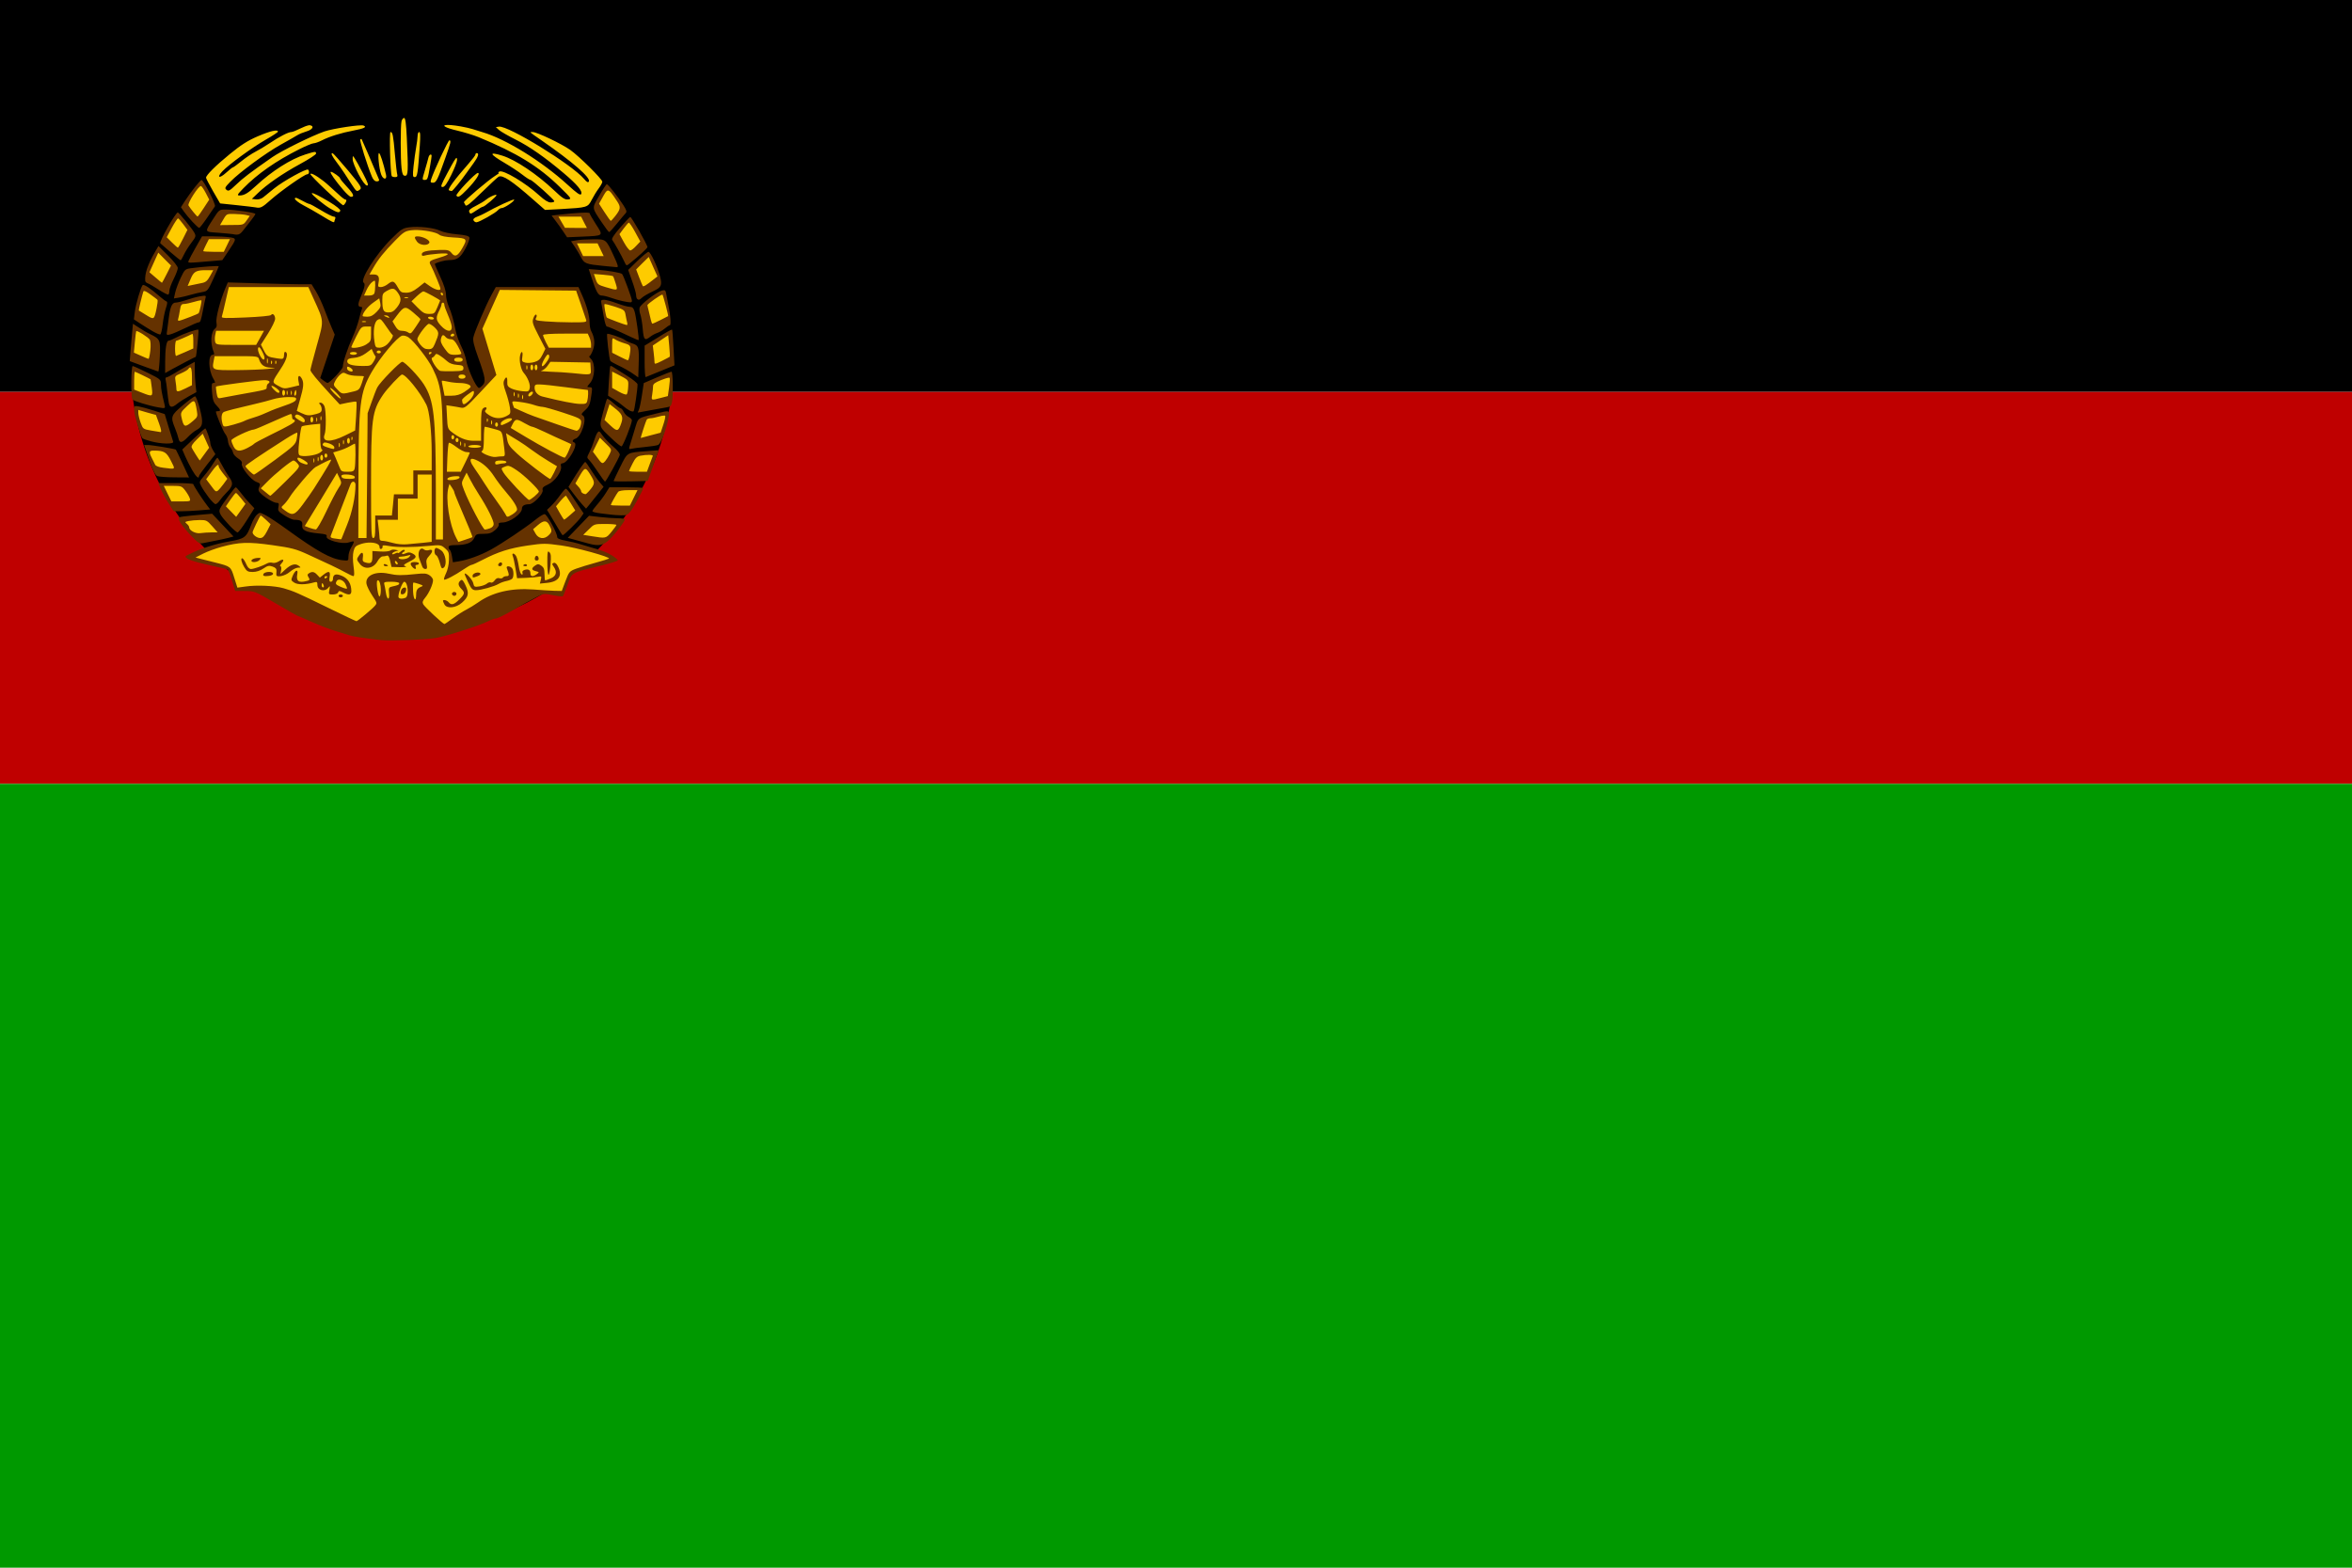 <?xml version="1.0" encoding="UTF-8" standalone="no"?>
<svg
   xmlns:dc="http://purl.org/dc/elements/1.1/"
   xmlns:cc="http://creativecommons.org/ns#"
   xmlns:rdf="http://www.w3.org/1999/02/22-rdf-syntax-ns#"
   xmlns:svg="http://www.w3.org/2000/svg"
   xmlns="http://www.w3.org/2000/svg"
   xmlns:sodipodi="http://sodipodi.sourceforge.net/DTD/sodipodi-0.dtd"
   xmlns:inkscape="http://www.inkscape.org/namespaces/inkscape"
   version="1.1"
   width="600"
   height="400"
   id="Afghanistan_1978_flag_svg"
   sodipodi:version="0.32"
   inkscape:version="0.46"
   sodipodi:docname="Flag_of_Afghanistan_1974.svg"
   inkscape:output_extension="org.inkscape.output.svg.inkscape"
   sodipodi:docbase="C:\Documents and Settings\Brendan!\Desktop">
  <defs
     id="defs12" />
  <sodipodi:namedview
     inkscape:window-height="750"
     inkscape:window-width="1280"
     inkscape:pageshadow="2"
     inkscape:pageopacity="0.0"
     guidetolerance="10.0"
     gridtolerance="10.0"
     objecttolerance="10.0"
     borderopacity="1.0"
     bordercolor="#666666"
     pagecolor="#ffffff"
     id="base"
     inkscape:zoom="1"
     inkscape:cx="287.2777"
     inkscape:cy="188.44994"
     inkscape:window-x="-8"
     inkscape:window-y="-8"
     inkscape:current-layer="Afghanistan_1978_flag_svg"
     showgrid="false" />
  <desc
     id="desc3">Flag of Afghanistan (1978)</desc>
  <rect
     style="fill:#000000"
     y="0"
     x="0"
     width="600"
     height="100"
     id="rect5" />
  <rect
     style="fill:#bf0000;fill-opacity:1"
     x="0"
     y="100"
     width="600"
     height="100"
     id="rect7" />
  <path
     sodipodi:type="arc"
     style="opacity:1;fill:#000000;fill-opacity:1;fill-rule:evenodd;stroke:none;stroke-width:0.1;stroke-linejoin:miter;marker:none;marker-start:none;marker-mid:none;marker-end:none;stroke-miterlimit:4;stroke-dasharray:none;stroke-dashoffset:0;stroke-opacity:1;visibility:visible;display:inline;overflow:visible;enable-background:accumulate"
     id="path3179"
     sodipodi:cx="88.75"
     sodipodi:cy="99.75"
     sodipodi:rx="59.25"
     sodipodi:ry="59.25"
     d="M 148,99.75 A 59.25,59.25 0 1 1 29.5,99.75 A 59.25,59.25 0 1 1 148,99.75 z"
     transform="matrix(1.169,0,0,1.169,-1.214,-24.335)" />
  <rect
     y="200"
     width="600"
     height="200"
     id="rect9"
     fill="#090"
     style="fill:#009900;fill-opacity:1" />
  <path
     id="path2815"
     d="M 97.347,163.335 C 94.006,162.999 90.09,162.42 89.253,162.139 C 88.759,161.974 87.14,161.475 85.656,161.032 C 84.172,160.589 81.378,159.517 79.448,158.65 C 77.518,157.783 75.87,157.074 75.786,157.074 C 75.701,157.074 73.233,155.665 70.301,153.942 C 65.013,150.835 64.951,150.81 62.483,150.794 L 59.995,150.779 L 59.144,147.991 C 58.676,146.457 58.177,145.203 58.034,145.203 C 57.715,145.203 53.889,144.343 50.792,143.575 C 49.523,143.26 48.17,142.782 47.785,142.513 C 47.113,142.042 47.128,142.001 48.158,141.469 C 50.842,140.081 54.849,138.783 58.315,138.179 C 62.525,137.446 62.828,137.212 64.184,133.645 C 64.532,132.729 65.139,131.688 65.534,131.33 C 66.228,130.702 66.303,130.707 67.77,131.467 C 68.604,131.9 71.018,133.508 73.133,135.041 C 80.947,140.703 84.38,142.609 87.365,142.945 C 88.883,143.115 88.893,143.109 88.893,141.954 C 88.893,141.314 89.236,140.237 89.654,139.56 C 90.072,138.883 90.341,138.256 90.252,138.167 C 90.163,138.078 89.571,138.185 88.937,138.406 C 87.356,138.957 83.042,137.796 83.328,136.896 C 83.48,136.415 83.115,136.277 81.225,136.101 C 78.002,135.8 76.922,135.25 77.105,134.004 C 77.255,132.982 76.723,132.628 75.024,132.616 C 74.617,132.614 73.506,132.118 72.554,131.514 C 70.984,130.518 70.843,130.318 71.036,129.355 C 71.215,128.457 71.135,128.294 70.512,128.294 C 69.745,128.294 67.08,126.621 66.246,125.616 C 65.886,125.183 65.86,124.825 66.142,124.206 C 66.48,123.464 66.4,123.332 65.385,122.948 C 63.99,122.419 61.427,119.204 61.69,118.313 C 61.818,117.88 61.517,117.455 60.729,116.958 C 60.098,116.559 59.523,115.912 59.451,115.519 C 59.379,115.126 59.076,114.528 58.777,114.191 C 58.478,113.854 58.195,113.084 58.148,112.479 C 58.1,111.875 57.787,111.077 57.452,110.707 C 56.978,110.183 55.077,105.646 55.077,105.038 C 55.077,104.968 55.32,104.911 55.617,104.911 C 56.387,104.911 56.289,104.549 55.218,103.431 C 54.462,102.642 54.243,101.993 54.09,100.084 C 53.928,98.072 53.986,97.716 54.476,97.716 C 54.987,97.716 54.977,97.583 54.388,96.547 C 53.139,94.353 53.055,90.521 54.255,90.521 C 54.628,90.521 54.714,90.327 54.535,89.892 C 53.582,87.582 53.747,84.662 54.879,83.835 C 55.278,83.543 55.374,83.102 55.214,82.302 C 54.992,81.189 56.181,76.632 57.52,73.468 L 58.114,72.064 L 66.187,72.299 C 70.627,72.428 75.434,72.534 76.869,72.534 L 79.478,72.534 L 80.603,74.361 C 81.221,75.366 82.191,77.43 82.759,78.948 C 83.327,80.466 84.152,82.533 84.593,83.543 L 85.394,85.379 L 83.544,90.915 L 81.695,96.451 L 82.506,97.076 C 82.952,97.419 83.42,97.704 83.546,97.708 C 84.116,97.728 87.455,94.187 87.457,93.561 C 87.461,92.499 88.67,88.84 89.93,86.078 C 90.548,84.723 91.275,82.699 91.546,81.581 C 91.816,80.464 92.157,79.266 92.302,78.919 C 92.492,78.471 92.402,78.29 91.99,78.29 C 91.258,78.29 91.257,77.548 91.987,75.85 C 93.023,73.441 93.238,72.413 92.765,72.121 C 91.726,71.479 95.933,64.82 99.806,60.978 C 102.315,58.489 102.735,58.214 104.356,57.999 C 106.809,57.674 110.757,58.113 112.291,58.882 C 112.991,59.233 114.907,59.637 116.548,59.781 C 118.714,59.97 119.59,60.191 119.742,60.589 C 119.858,60.89 119.4,62.16 118.726,63.41 C 117.429,65.813 116.646,66.358 114.475,66.368 C 113.512,66.372 111.558,66.899 110.92,67.327 C 110.867,67.363 111.489,68.833 112.303,70.593 C 113.239,72.617 113.779,74.297 113.772,75.164 C 113.766,75.918 114.079,77.278 114.468,78.186 C 115.2,79.892 115.66,81.508 116.287,84.562 C 116.487,85.538 117.104,87.238 117.658,88.339 C 118.212,89.44 118.784,91.07 118.931,91.96 C 119.201,93.602 120.774,97.363 121.684,98.54 C 122.159,99.155 122.219,99.15 122.997,98.426 C 124.026,97.467 123.884,96.475 121.941,91.084 C 120.892,88.174 120.586,86.864 120.764,86.048 C 121.086,84.574 123.933,77.905 125.344,75.322 L 126.473,73.253 L 137.022,73.253 L 147.572,73.253 L 148.498,75.322 C 149.682,77.968 150.4,80.618 150.406,82.361 C 150.408,83.116 150.597,84.083 150.826,84.511 C 151.703,86.15 151.845,87.773 151.249,89.352 C 150.932,90.193 150.532,90.881 150.361,90.881 C 150.19,90.881 150.374,91.205 150.77,91.6 C 151.91,92.741 151.789,96.226 150.558,97.688 C 149.659,98.757 149.653,98.795 150.382,98.795 C 151.064,98.795 151.118,98.945 150.931,100.324 C 150.546,103.172 150.36,103.65 149.24,104.68 C 148.276,105.567 148.202,105.754 148.703,106.034 C 149.853,106.678 148.328,111.445 146.819,111.924 C 146.031,112.174 145.856,112.687 146.488,112.897 C 147.68,113.294 144.86,118.222 143.441,118.222 C 143.102,118.222 142.987,118.467 143.108,118.932 C 143.433,120.174 141.581,122.805 139.816,123.609 C 138.553,124.185 138.28,124.469 138.433,125.051 C 138.669,125.953 136.105,128.654 135.013,128.654 C 133.795,128.654 133.142,129.053 133.142,129.795 C 133.142,131.092 130.052,133.298 128.207,133.318 C 127.38,133.327 127.103,133.471 127.237,133.822 C 127.342,134.094 126.924,134.735 126.299,135.261 C 125.399,136.018 124.797,136.209 123.309,136.209 C 121.589,136.209 121.41,136.291 120.973,137.278 C 120.43,138.504 118.886,139.082 116.144,139.085 C 114.897,139.086 114.435,139.227 114.435,139.605 C 114.435,139.89 114.576,140.211 114.748,140.317 C 114.92,140.423 115.167,141.175 115.297,141.987 L 115.533,143.464 L 117.053,143.225 C 119.335,142.867 122.609,141.669 125.228,140.234 C 128.061,138.681 134.094,134.637 136.56,132.638 C 137.549,131.836 138.613,131.178 138.924,131.176 C 139.503,131.172 142.136,135.95 142.136,137.004 C 142.136,137.394 142.791,137.677 144.384,137.977 C 145.621,138.209 147.037,138.535 147.532,138.701 C 148.027,138.867 149.16,139.207 150.05,139.457 C 153.641,140.462 154.968,140.965 156.256,141.81 C 156.998,142.296 157.605,142.824 157.605,142.983 C 157.605,143.142 155.541,143.775 153.018,144.391 C 145.592,146.202 145.926,146.008 144.801,149.152 C 144.269,150.64 143.734,151.969 143.614,152.104 C 143.494,152.24 142.352,152.132 141.077,151.865 C 138.795,151.386 138.728,151.394 136.76,152.397 C 135.661,152.957 133.064,154.4 130.989,155.604 C 128.915,156.809 126.926,157.794 126.568,157.794 C 126.211,157.794 125.293,158.113 124.528,158.503 C 122.38,159.599 113.816,162.345 111.137,162.796 C 108.57,163.229 99.725,163.575 97.347,163.335 z M 150.05,138.666 C 149.358,138.475 147.901,138.074 146.813,137.774 L 144.834,137.229 L 147.549,134.414 L 150.264,131.599 L 152.945,131.91 C 154.42,132.08 156.476,132.227 157.515,132.236 C 158.554,132.245 159.404,132.374 159.404,132.523 C 159.404,133.029 156.988,136.193 155.495,137.643 C 153.892,139.198 152.754,139.412 150.05,138.666 z M 48.429,136.342 C 47.152,134.983 45.955,133.442 45.767,132.917 C 45.44,132 45.483,131.957 46.924,131.764 C 47.748,131.653 49.703,131.454 51.268,131.32 L 54.113,131.077 L 56.844,133.985 L 59.574,136.893 L 58.135,137.263 C 57.344,137.467 55.806,137.799 54.718,138.002 C 53.629,138.205 52.291,138.471 51.744,138.592 C 50.865,138.787 50.48,138.526 48.429,136.342 z M 142.404,134.859 C 141.86,133.92 140.993,132.463 140.479,131.621 L 139.543,130.091 L 140.585,129.103 C 141.157,128.559 142.173,127.346 142.841,126.406 C 143.51,125.466 144.189,124.697 144.351,124.697 C 144.513,124.697 145.054,125.304 145.553,126.046 C 146.053,126.788 147.006,128.203 147.67,129.191 L 148.879,130.987 L 148.115,132.079 C 147.409,133.09 143.861,136.569 143.538,136.568 C 143.459,136.568 142.949,135.799 142.404,134.859 z M 58.606,134.131 C 56.106,131.46 55.664,130.653 56.175,129.7 C 56.885,128.372 59.866,124.337 60.136,124.337 C 60.275,124.337 60.837,124.944 61.385,125.686 C 61.933,126.428 62.944,127.63 63.632,128.357 L 64.883,129.678 L 62.948,132.763 C 61.884,134.46 60.833,135.848 60.613,135.849 C 60.392,135.849 59.489,135.076 58.606,134.131 z M 155.986,131.323 C 155.59,131.262 154.336,131.11 153.198,130.986 C 152.06,130.862 151.129,130.611 151.129,130.428 C 151.129,130.245 151.673,129.488 152.337,128.745 C 153.001,128.003 153.974,126.707 154.5,125.866 L 155.455,124.337 L 159.768,124.337 C 162.14,124.337 164.08,124.423 164.08,124.527 C 164.08,124.97 161.748,129.289 160.929,130.363 C 160.135,131.404 159.855,131.527 158.372,131.483 C 157.455,131.456 156.382,131.384 155.986,131.323 z M 42.989,128.393 C 42.264,127.259 41.375,125.641 41.012,124.795 L 40.353,123.258 L 44.837,123.258 C 47.304,123.258 49.321,123.388 49.321,123.546 C 49.321,123.848 51.654,127.436 52.9,129.052 L 53.622,129.989 L 50.878,130.221 C 49.369,130.349 47.273,130.453 46.22,130.453 L 44.307,130.453 L 42.989,128.393 z M 148.576,128.768 C 148.063,128.211 147.051,126.963 146.329,125.996 L 145.016,124.236 L 145.824,122.904 C 147.421,120.275 149.083,117.862 149.295,117.866 C 149.413,117.869 150.077,118.789 150.77,119.912 C 151.462,121.034 152.466,122.461 153.001,123.082 L 153.973,124.213 L 152.574,125.984 C 151.805,126.958 150.801,128.211 150.343,128.768 L 149.51,129.78 L 148.576,128.768 z M 53.226,126.89 C 52.505,125.942 51.656,124.665 51.339,124.053 C 50.77,122.952 50.778,122.921 52.111,121.36 C 52.852,120.492 53.863,119.111 54.358,118.292 C 54.853,117.472 55.345,116.798 55.452,116.792 C 55.559,116.787 56.089,117.632 56.63,118.671 C 57.171,119.71 58.016,121.113 58.509,121.79 C 59.575,123.253 59.434,124.048 57.829,125.643 C 57.206,126.262 56.405,127.193 56.05,127.711 C 55.694,128.23 55.209,128.645 54.971,128.634 C 54.733,128.622 53.948,127.838 53.226,126.89 z M 152.58,120.495 C 151.711,119.174 150.699,117.791 150.331,117.423 C 149.678,116.77 149.678,116.72 150.355,115.419 C 150.737,114.685 151.258,113.388 151.513,112.537 C 151.768,111.686 152.169,110.726 152.406,110.403 C 152.785,109.884 152.931,109.959 153.665,111.051 C 154.121,111.73 155.341,113.014 156.375,113.905 C 157.563,114.927 158.199,115.737 158.102,116.104 C 157.888,116.909 154.591,122.876 154.354,122.888 C 154.247,122.894 153.449,121.817 152.58,120.495 z M 156.526,122.734 C 156.526,122.632 157.284,121.022 158.21,119.158 C 160.111,115.331 159.808,115.51 165.033,115.109 L 168.031,114.878 L 166.635,118.798 L 165.238,122.718 L 160.882,122.819 C 158.486,122.875 156.526,122.837 156.526,122.734 z M 40.13,121.475 C 39.597,121.259 39.028,120.118 38.078,117.36 L 36.763,113.545 L 37.736,113.545 C 38.75,113.546 44.664,114.523 44.864,114.723 C 44.927,114.786 45.708,116.409 46.599,118.329 L 48.219,121.819 L 44.543,121.796 C 42.521,121.784 40.535,121.639 40.13,121.475 z M 49.014,119.93 C 48.419,118.892 47.611,117.289 47.217,116.369 L 46.5,114.697 L 49.393,111.946 C 50.984,110.432 52.33,109.242 52.385,109.301 C 52.728,109.672 53.639,112.324 53.64,112.959 C 53.641,113.38 53.936,114.209 54.295,114.8 L 54.949,115.876 L 52.855,118.511 C 51.703,119.961 50.76,121.298 50.76,121.483 C 50.76,122.331 50,121.655 49.014,119.93 z M 160.561,114.036 C 160.662,113.667 161.211,111.863 161.783,110.026 C 162.946,106.287 162.263,106.822 167.582,105.478 C 170.838,104.655 170.842,104.656 170.559,106.44 C 170.09,109.405 168.63,113.251 167.864,113.541 C 167.465,113.692 165.924,113.928 164.44,114.066 C 162.956,114.203 161.435,114.404 161.06,114.511 C 160.528,114.663 160.418,114.558 160.561,114.036 z M 156.166,112.011 C 152.668,108.673 152.839,109.158 153.815,105.322 C 154.283,103.48 154.757,101.883 154.867,101.773 C 154.977,101.663 155.72,102.162 156.517,102.882 C 157.314,103.602 158.132,104.191 158.333,104.191 C 158.535,104.191 158.876,104.578 159.091,105.051 C 159.307,105.524 159.87,106.118 160.343,106.371 C 160.816,106.624 161.202,107.003 161.202,107.213 C 161.202,108.128 158.907,113.904 158.545,113.902 C 158.325,113.901 157.254,113.05 156.166,112.011 z M 38.532,112.607 C 37.446,112.315 36.454,111.961 36.328,111.821 C 35.844,111.28 34.212,105.75 34.212,104.649 C 34.212,103.539 34.262,103.499 35.381,103.694 C 36.024,103.806 37.782,104.293 39.287,104.776 L 42.023,105.655 L 43.01,108.945 C 43.553,110.754 44.079,112.448 44.18,112.71 C 44.431,113.366 41.133,113.306 38.532,112.607 z M 45.521,111.836 C 45.402,111.292 44.994,110.088 44.615,109.161 C 43.468,106.358 43.608,105.961 46.636,103.414 C 48.127,102.16 49.534,101.134 49.761,101.134 C 49.989,101.134 50.548,102.591 51.003,104.371 C 51.924,107.971 51.765,108.87 50.054,109.768 C 49.552,110.031 48.584,110.826 47.902,111.536 C 46.415,113.083 45.811,113.159 45.521,111.836 z M 160.559,104.725 C 160.107,104.487 159.378,103.965 158.94,103.566 C 158.503,103.168 157.463,102.419 156.63,101.902 L 155.116,100.963 L 155.331,97.271 C 155.449,95.24 155.612,93.504 155.693,93.412 C 155.774,93.32 156.116,93.438 156.453,93.674 C 156.79,93.91 158.32,94.874 159.853,95.816 C 161.387,96.758 162.641,97.777 162.641,98.081 C 162.641,99.418 161.856,104.751 161.631,104.945 C 161.494,105.063 161.012,104.964 160.559,104.725 z M 162.946,104.641 C 163.128,104.295 163.49,102.601 163.752,100.876 L 164.227,97.741 L 167.597,96.289 C 169.451,95.491 171.117,94.838 171.301,94.838 C 171.671,94.838 171.761,100.952 171.417,102.673 C 171.241,103.554 170.983,103.795 170.068,103.935 C 169.446,104.031 167.561,104.37 165.879,104.689 C 164.197,105.009 162.775,105.27 162.719,105.27 C 162.662,105.27 162.765,104.987 162.946,104.641 z M 40.328,103.933 C 37.955,103.509 34.016,102.299 33.774,101.919 C 33.363,101.272 33.431,93.399 33.848,93.399 C 34.043,93.399 35.743,94.164 37.625,95.099 C 40.969,96.76 41.048,96.828 41.063,98.067 C 41.077,99.216 41.254,100.216 41.972,103.202 C 42.223,104.243 42.177,104.263 40.328,103.933 z M 43.069,102.842 C 42.962,102.298 42.774,100.882 42.651,99.695 C 42.528,98.508 42.349,97.253 42.253,96.907 C 42.157,96.56 42.254,96.277 42.469,96.277 C 42.684,96.277 43.504,95.871 44.291,95.374 C 45.077,94.877 46.612,93.989 47.701,93.4 L 49.681,92.329 L 49.684,94.393 C 49.686,95.528 49.781,97.266 49.896,98.256 L 50.104,100.054 L 48.184,101.103 C 47.128,101.68 45.806,102.53 45.247,102.992 C 43.912,104.094 43.306,104.052 43.069,102.842 z M 161.922,95.657 C 160.59,94.714 159.049,93.836 157.375,93.065 C 156.556,92.688 155.791,92.227 155.675,92.04 C 155.406,91.604 154.695,85.397 154.892,85.2 C 155.116,84.976 158.787,86.233 159.404,86.745 C 159.7,86.991 160.55,87.387 161.292,87.626 C 162.937,88.154 163.065,88.572 162.927,92.958 L 162.821,96.293 L 161.922,95.657 z M 164.443,92.26 L 164.446,88.183 L 165.792,87.37 C 166.532,86.922 167.456,86.356 167.844,86.111 C 169.886,84.821 171.356,84.007 171.457,84.11 C 171.52,84.173 171.682,86.249 171.816,88.722 L 172.061,93.219 L 168.539,94.658 C 166.602,95.45 164.887,96.151 164.729,96.217 C 164.57,96.283 164.441,94.502 164.443,92.26 z M 42.13,92.405 C 42.135,88.896 42.455,86.924 43.019,86.924 C 43.261,86.924 44.17,86.545 45.041,86.083 C 46.858,85.117 50.367,83.892 50.613,84.138 C 50.767,84.292 50.113,90.997 49.939,91.047 C 49.674,91.123 45.596,93.246 44.015,94.131 L 42.127,95.188 L 42.13,92.405 z M 36.624,93.446 L 33.1,92.14 L 33.309,89.442 C 33.424,87.958 33.61,85.813 33.721,84.676 L 33.923,82.608 L 34.878,83.237 C 36.513,84.313 37.233,84.736 38.349,85.28 C 40.856,86.5 40.954,86.732 40.765,90.983 C 40.67,93.104 40.493,94.819 40.371,94.795 C 40.248,94.771 38.562,94.164 36.624,93.446 z M 161.022,86.013 C 157.08,84.149 155.18,83.326 154.819,83.326 C 154.611,83.326 154.259,82.234 154.036,80.898 C 153.813,79.562 153.54,78.024 153.43,77.48 C 153.256,76.615 153.342,76.491 154.116,76.491 C 154.603,76.491 156.076,76.896 157.39,77.39 C 158.705,77.885 160.168,78.29 160.643,78.29 C 161.3,78.29 161.596,78.569 161.881,79.459 C 162.243,80.588 163.087,86.598 162.909,86.776 C 162.861,86.824 162.012,86.481 161.022,86.013 z M 163.962,83.911 C 163.838,82.453 163.563,80.8 163.349,80.238 C 163.136,79.677 163.058,78.887 163.176,78.484 C 163.428,77.621 167.572,74.463 168.884,74.134 C 169.713,73.926 169.81,74.026 170.012,75.289 C 170.134,76.049 170.378,77.318 170.555,78.11 C 171.035,80.251 171.227,82.966 170.899,82.966 C 170.741,82.966 170.153,83.349 169.594,83.817 C 169.035,84.284 168.172,84.792 167.678,84.945 C 167.183,85.099 166.392,85.525 165.92,85.894 C 164.464,87.031 164.203,86.767 163.962,83.911 z M 38.864,84.47 C 37.959,83.94 36.529,83.05 35.685,82.493 L 34.151,81.48 L 34.386,79.615 C 34.634,77.642 35.904,73.287 36.385,72.762 C 36.674,72.446 38.372,73.565 40.727,75.623 C 41.44,76.246 42.213,76.82 42.443,76.896 C 42.75,76.999 42.717,77.467 42.317,78.652 C 42.018,79.541 41.65,81.388 41.5,82.757 C 41.35,84.126 41.065,85.288 40.867,85.34 C 40.67,85.392 39.768,85 38.864,84.47 z M 42.626,84.361 C 42.729,83.693 42.911,82.337 43.029,81.348 C 43.389,78.342 43.872,77.211 44.796,77.211 C 45.245,77.211 46.496,76.906 47.576,76.534 C 48.657,76.163 50.237,75.741 51.086,75.597 C 52.482,75.362 52.613,75.401 52.44,76.004 C 52.335,76.371 52.065,77.642 51.84,78.829 C 51.268,81.843 51.129,82.247 50.659,82.247 C 50.432,82.247 48.945,82.882 47.355,83.658 C 45.766,84.434 44.009,85.183 43.451,85.322 C 42.466,85.568 42.442,85.54 42.626,84.361 z M 158.864,76.837 C 158.073,76.675 156.717,76.288 155.851,75.977 C 154.985,75.666 153.917,75.412 153.477,75.412 C 152.613,75.412 152.076,74.445 150.85,70.686 L 150.189,68.657 L 152.368,68.826 C 155.276,69.05 158.415,69.595 158.709,69.927 C 159.073,70.337 161.202,76.124 161.202,76.702 C 161.202,77.26 160.988,77.272 158.864,76.837 z M 162.521,76.251 C 162.39,76.119 162.277,75.674 162.272,75.262 C 162.267,74.85 161.809,73.244 161.256,71.693 L 160.25,68.874 L 162.615,66.567 C 163.915,65.298 165.18,64.26 165.426,64.26 C 165.962,64.26 167.759,68.109 168.412,70.659 C 168.948,72.75 168.679,73.34 166.778,74.23 C 165.21,74.965 164.076,75.632 163.618,76.09 C 163.159,76.549 162.863,76.593 162.521,76.251 z M 44.701,74.622 C 44.889,73.781 45.52,72.096 46.102,70.876 C 47.111,68.762 47.232,68.649 48.691,68.445 C 51.492,68.054 55.797,67.755 55.797,67.952 C 55.797,68.058 55.161,69.528 54.384,71.218 C 53.03,74.163 52.914,74.3 51.596,74.521 C 50.84,74.648 49.492,74.968 48.602,75.232 C 47.712,75.496 46.392,75.81 45.67,75.931 L 44.357,76.15 L 44.701,74.622 z M 40.508,73.92 C 39.32,73.151 38.066,72.425 37.72,72.306 C 37.373,72.187 37.073,71.907 37.052,71.682 C 36.882,69.868 37.669,67.527 39.524,64.326 L 40.424,62.773 L 42.892,65.225 C 44.308,66.633 45.358,67.984 45.357,68.397 C 45.356,68.793 44.871,70.07 44.28,71.236 C 43.689,72.401 43.206,73.727 43.206,74.182 C 43.206,74.637 43.084,75.079 42.936,75.163 C 42.788,75.248 41.695,74.688 40.508,73.92 z M 154.007,67.856 C 149.522,67.424 149.039,67.242 148.247,65.689 C 147.857,64.926 147.12,63.685 146.608,62.932 L 145.678,61.562 L 147.054,61.313 C 147.812,61.176 149.726,61.059 151.309,61.054 C 154.658,61.043 154.572,60.972 156.63,65.429 C 157.697,67.74 157.814,68.208 157.312,68.167 C 156.978,68.139 155.491,67.999 154.007,67.856 z M 159.244,66.705 C 158.57,65.232 156.632,61.764 156.179,61.217 C 155.951,60.943 156.594,59.939 158.156,58.13 C 159.43,56.656 160.606,55.405 160.771,55.35 C 161.063,55.253 165.16,62.447 165.159,63.055 C 165.159,63.328 162.79,65.505 160.601,67.244 C 159.797,67.883 159.78,67.876 159.244,66.705 z M 48.135,66.501 C 48.259,66.159 49.076,64.624 49.951,63.091 L 51.543,60.303 L 54.159,60.303 C 55.598,60.303 57.535,60.407 58.463,60.534 C 60.439,60.805 60.436,60.841 58.212,64.15 L 56.713,66.378 L 54.546,66.564 C 47.506,67.167 47.893,67.171 48.135,66.501 z M 43.563,64.4 C 42.278,63.29 41.082,62.246 40.905,62.081 C 40.534,61.735 44.828,54.157 45.364,54.209 C 45.673,54.24 49.073,58.41 49.583,59.385 C 50.031,60.241 49.973,60.434 48.808,61.96 C 48.116,62.867 47.26,64.237 46.906,65.004 C 46.553,65.772 46.181,66.404 46.081,66.409 C 45.981,66.414 44.847,65.51 43.563,64.4 z M 143.685,59.074 C 143.143,58.266 142.253,57.019 141.707,56.304 L 140.713,55.003 L 142.594,54.787 C 147.113,54.266 150.41,54.105 150.412,54.405 C 150.414,54.582 151.143,55.856 152.033,57.236 C 153.965,60.233 154.077,60.132 148.529,60.375 L 144.67,60.543 L 143.685,59.074 z M 59.394,59.742 C 59.098,59.678 57.427,59.519 55.682,59.39 C 52.064,59.122 52.143,59.339 54.394,55.833 C 55.899,53.489 55.928,53.467 57.545,53.467 C 59.721,53.467 65.15,54.265 65.15,54.585 C 65.15,54.724 64.624,55.5 63.981,56.309 C 63.338,57.117 62.435,58.266 61.975,58.861 C 61.192,59.873 60.728,60.032 59.394,59.742 z M 153.552,56.795 C 150.908,52.836 150.95,53.254 152.859,49.934 C 153.787,48.318 154.661,46.996 154.8,46.994 C 155.111,46.991 157.648,50.208 159.03,52.359 C 159.825,53.596 159.956,54.045 159.62,54.381 C 159.383,54.619 158.387,55.805 157.407,57.017 C 156.428,58.229 155.524,59.221 155.4,59.222 C 155.275,59.223 154.443,58.131 153.552,56.795 z M 49.118,56.615 C 48.329,55.774 47.34,54.588 46.919,53.979 L 46.154,52.871 L 47.176,51.281 C 48.563,49.122 51.096,45.912 51.407,45.918 C 51.924,45.928 55.127,52.21 54.833,52.638 C 54.671,52.875 53.759,54.211 52.806,55.606 C 51.854,57.002 50.957,58.144 50.812,58.144 C 50.668,58.144 49.906,57.456 49.118,56.615 z"
     style="fill:#653200;fill-opacity:1"
     sodipodi:nodetypes="cssssscccssssssssssssssssssssssssssssssssssssssssccccccscccccsssssssssssssssssssssssssscccccsssssssssssssssssssssssssscccsssssssssssssssssscccccccsssccsscccccsscccccssscccsccssscccsccssscccssscccccsccccccccccsscccccccsssssssssccssssssssccsccccccccccsccccccccsscccsccssssssccssssssssccssscccsccssssssccscccssssscccccsssssccsssssccssssccccccsccsssssccccccsscccsccsssscccccccccsssccssssssssccssssssssscccccssssssccsssssssssccsscccssccscccssssccssssssccccsscccssssccscccsssccssssscccccscccccsssssscccccssccccssssssccsssssscccccssssc" />
  <path
     style="fill:#fecb00"
     d="M 103.094 30.094 C 102.851 30.094 102.557 30.461 102.438 30.906 C 102.151 31.975 102.149 40.537 102.438 42.938 C 102.62 44.458 102.805 44.844 103.344 44.844 C 104.122 44.844 104.174 43.8 103.781 35.219 C 103.613 31.534 103.411 30.094 103.094 30.094 z M 113.75 31.906 C 112.742 32.025 113.601 32.61 116.594 33.312 C 118.376 33.731 120.858 34.492 122.094 35 C 131.776 38.98 137.48 42.476 142.844 47.75 C 145.803 50.66 145.884 50.763 144.906 50.875 C 144.077 50.97 143.438 50.546 141.312 48.531 C 136.982 44.426 131.483 40.748 128.156 39.719 C 124.579 38.612 124.797 39.275 128.812 41.625 C 130.296 42.493 132.292 43.815 133.25 44.562 C 134.208 45.31 135.139 45.906 135.312 45.906 C 135.758 45.906 141.406 50.947 141.406 51.344 C 141.406 51.524 140.985 51.656 140.469 51.656 C 139.848 51.656 138.892 51.064 137.625 49.906 C 134.07 46.658 128.285 43.205 127.375 43.781 C 127.091 43.961 127.021 44.121 127.219 44.125 C 127.417 44.129 127.012 44.436 126.344 44.844 C 124.675 45.861 118.193 51.36 118.344 51.625 C 118.411 51.743 118.592 52.093 118.75 52.375 C 118.966 52.761 119.966 51.94 122.844 49.125 C 124.945 47.069 126.897 45.256 127.188 45.094 C 128.174 44.542 130.586 46.134 136 50.906 L 139.031 53.562 L 143.156 53.344 C 149.829 52.963 149.949 52.925 150.938 51 C 151.406 50.087 152.208 48.775 152.719 48.094 C 153.229 47.412 153.656 46.63 153.656 46.375 C 153.656 45.724 147.731 39.848 145.469 38.25 C 143.209 36.654 136.935 33.671 135.875 33.688 C 135.02 33.7 134.836 33.525 138.188 35.844 C 146.089 41.311 150.782 45.4 150.219 46.312 C 150.012 46.647 149.678 46.463 149 45.656 C 145.932 42.006 129.613 31.978 127.281 32.312 L 126.5 32.438 L 127.281 33.156 C 127.71 33.554 129.598 34.637 131.5 35.594 C 135.161 37.436 139 40.126 143.812 44.188 C 147.265 47.101 148.691 48.818 148.25 49.531 C 148.018 49.907 147.19 49.324 144.781 47.125 C 138.208 41.124 129.004 35.451 123.062 33.719 C 122.172 33.459 121.057 33.104 120.562 32.938 C 120.068 32.771 118.705 32.456 117.531 32.25 C 115.655 31.92 114.355 31.835 113.75 31.906 z M 78.75 31.969 C 78.258 32.067 77.437 32.37 76.688 32.75 C 75.689 33.256 74.624 33.688 74.312 33.688 C 73.559 33.688 71.185 34.917 68.75 36.562 C 67.662 37.298 66.046 38.266 65.156 38.719 C 64.266 39.171 62.682 40.232 61.625 41.094 C 60.568 41.955 59.568 42.688 59.438 42.688 C 59.307 42.688 58.53 43.292 57.688 44.062 C 55.948 45.652 55.18 45.348 56.75 43.688 C 58.362 41.983 64.402 37.577 67.812 35.625 C 69.517 34.65 70.906 33.742 70.906 33.594 C 70.909 32.962 68.935 33.41 65.75 34.781 C 63.146 35.903 61.464 36.994 58.625 39.312 C 55.033 42.246 52.574 44.686 52.562 45.344 C 52.56 45.518 53.358 47.059 54.344 48.781 L 56.156 51.906 L 60.375 52.344 C 62.704 52.591 64.859 52.847 65.156 52.906 C 66.464 53.168 66.821 52.988 69.062 51 C 71.707 48.654 77.68 44.469 78.375 44.469 C 78.848 44.468 78.995 43.682 78.594 43.281 C 78.22 42.907 72.245 46.208 70 48.031 C 68.875 48.944 67.6 49.981 67.156 50.344 C 66.669 50.742 65.912 50.948 65.281 50.875 L 64.25 50.75 L 65.719 49.344 C 67.96 47.136 72.099 44.264 76.562 41.844 C 78.788 40.637 80.625 39.44 80.625 39.188 C 80.625 38.597 80.479 38.596 77.906 39.406 C 74.158 40.587 69.326 43.664 65.344 47.375 C 63.286 49.292 62.288 49.875 61.125 49.875 C 60.399 49.875 60.512 49.65 62.094 48.031 C 65.694 44.346 70.397 41.073 76.312 38.094 C 77.994 37.247 79.646 36.563 80 36.562 C 80.354 36.562 81.319 36.224 82.125 35.812 C 84.057 34.827 87.051 33.894 90.156 33.312 C 92.898 32.799 93.693 32.405 92.719 32.031 C 91.946 31.735 84.966 32.788 82.781 33.531 C 79.705 34.578 71.799 38.472 69.469 40.094 C 63.829 44.019 61.974 45.438 60.219 47.125 C 58.601 48.679 58.279 48.851 57.781 48.438 C 57.267 48.011 57.37 47.797 58.75 46.375 C 61.05 44.006 67.778 39.042 71.625 36.906 C 73.485 35.873 75.397 34.792 75.844 34.5 C 76.29 34.208 77.341 33.781 78.188 33.531 C 79.725 33.077 80.258 32.187 79.125 31.969 C 79.042 31.953 78.914 31.936 78.75 31.969 z M 99.625 33.688 C 99.269 33.688 99.564 44.298 99.938 44.938 C 100.024 45.086 100.415 45.188 100.812 45.188 C 101.332 45.188 101.479 45.015 101.344 44.562 C 101.24 44.216 100.966 41.911 100.75 39.438 C 100.318 34.483 100.172 33.688 99.625 33.688 z M 106.938 33.688 C 106.713 33.688 106.531 34.124 106.531 34.656 C 106.531 35.188 106.354 36.525 106.156 37.625 C 105.959 38.725 105.66 40.873 105.5 42.406 C 105.242 44.885 105.279 45.188 105.812 45.188 C 106.457 45.188 106.597 44.359 107.094 37.188 C 107.268 34.665 107.232 33.688 106.938 33.688 z M 92.094 35.469 C 92.027 35.484 91.97 35.53 91.906 35.594 C 91.687 35.813 93.692 42.245 94.844 45 C 95.209 45.874 95.604 46.281 96.125 46.281 C 96.588 46.281 96.802 46.089 96.688 45.812 C 95.069 41.925 92.352 35.615 92.25 35.5 C 92.213 35.459 92.16 35.454 92.094 35.469 z M 114.656 35.781 C 114.372 35.683 110.61 43.732 109.969 45.812 C 109.766 46.47 109.837 46.625 110.438 46.625 C 111.264 46.625 111.571 46.057 113.594 40.344 C 115.031 36.284 115.108 35.937 114.656 35.781 z M 96.688 39.062 C 96.305 39.062 96.68 42.923 97.219 44.469 C 97.714 45.889 98.788 45.969 98.469 44.562 C 97.817 41.687 96.971 39.063 96.688 39.062 z M 121.625 39.062 C 121.427 39.062 121.281 39.242 121.281 39.438 C 121.281 39.633 120.502 40.652 119.562 41.719 C 115.961 45.808 114.08 48.38 114.531 48.562 C 114.777 48.662 115.077 48.734 115.219 48.75 C 115.445 48.775 117.534 46.232 119.125 43.969 C 119.422 43.546 120.169 42.496 120.812 41.625 C 121.986 40.036 122.295 39.063 121.625 39.062 z M 84.719 39.094 C 84.376 39.112 84.745 39.894 85.75 41.219 C 86.393 42.067 87.318 43.374 87.812 44.125 C 88.307 44.876 89.188 46.253 89.781 47.156 C 90.973 48.97 91.008 48.986 91.844 48.344 C 92.36 47.947 92.035 47.373 88.844 43.562 C 86.855 41.188 85.081 39.191 84.906 39.125 C 84.828 39.095 84.768 39.091 84.719 39.094 z M 109.812 39.438 C 109.638 39.438 109.384 39.805 109.281 40.25 C 109.178 40.695 108.776 42.164 108.375 43.5 C 107.662 45.876 107.671 45.906 108.344 45.906 C 109.071 45.906 109.13 45.741 109.75 42.156 C 110.199 39.56 110.213 39.437 109.812 39.438 z M 90.031 39.875 C 89.965 39.913 89.969 40.162 89.969 40.656 C 89.969 41.22 90.659 42.974 91.5 44.531 C 92.454 46.299 93.256 47.344 93.625 47.344 C 94.096 47.344 93.875 46.708 92.594 44.219 C 91.709 42.499 90.75 40.777 90.469 40.375 C 90.222 40.023 90.097 39.837 90.031 39.875 z M 116.5 40.312 C 116.304 40.146 115.72 41.174 114.094 44.219 C 112.464 47.269 112.305 47.719 112.906 47.719 C 113.415 47.719 113.992 46.911 115.094 44.688 C 115.918 43.025 116.594 41.298 116.594 40.844 C 116.594 40.557 116.565 40.368 116.5 40.312 z M 84.5 43.844 C 84.42 43.824 84.371 43.847 84.344 43.875 C 84.128 44.09 85.563 46.125 87.625 48.531 C 88.416 49.455 89.264 50.212 89.5 50.219 C 90.509 50.247 90.213 49.479 88.531 47.688 C 87.543 46.635 86.75 45.642 86.75 45.5 C 86.75 45.173 85.062 43.985 84.5 43.844 z M 121.906 44.125 C 121.27 44.124 116.186 49.499 116.438 49.906 C 116.819 50.524 117.349 50.218 119.219 48.281 C 121.421 46 122.625 44.126 121.906 44.125 z M 79.312 44.312 C 79.236 44.323 79.188 44.361 79.188 44.438 C 79.188 44.623 80.995 46.5 83.219 48.594 C 85.443 50.687 87.388 52.375 87.531 52.375 C 87.674 52.375 87.976 52.052 88.188 51.656 C 88.433 51.198 88.416 50.938 88.188 50.938 C 87.991 50.938 87.396 50.534 86.844 50.031 C 86.292 49.529 84.932 48.31 83.844 47.312 C 82.078 45.695 79.849 44.242 79.312 44.312 z M 51.281 47.469 C 50.714 47.28 47.761 51.882 48.094 52.438 C 48.601 53.285 50.22 55.253 50.406 55.25 C 50.505 55.248 51.202 54.283 51.969 53.094 L 53.375 50.938 L 52.5 49.25 C 52.026 48.33 51.476 47.534 51.281 47.469 z M 155.031 48.625 C 154.629 48.691 154.285 49.321 153.656 50.469 L 152.812 51.969 L 154.219 54.156 C 154.99 55.354 155.714 56.342 155.812 56.344 C 155.911 56.345 156.399 55.831 156.906 55.188 C 158.335 53.377 158.409 52.853 157.438 51.375 C 156.137 49.395 155.548 48.54 155.031 48.625 z M 79.625 49.281 C 79.575 49.287 79.531 49.303 79.531 49.344 C 79.531 49.719 82.624 52.27 84.188 53.188 C 86.051 54.282 86.595 54.404 86.812 53.75 C 86.899 53.491 85.739 52.535 84.062 51.531 C 81.521 50.009 79.975 49.239 79.625 49.281 z M 126.375 49.719 C 125.826 49.819 124.641 50.397 123.969 50.969 C 123.573 51.305 122.407 52.015 121.375 52.531 C 120.047 53.196 119.541 53.618 119.688 54 C 119.957 54.701 120.009 54.712 121.562 53.656 C 122.29 53.162 123.024 52.75 123.188 52.75 C 123.595 52.75 126.656 50.156 126.656 49.812 C 126.656 49.72 126.558 49.685 126.375 49.719 z M 75.406 50.469 C 75.272 50.475 75.219 50.535 75.219 50.688 C 75.219 50.978 76.144 51.722 77.281 52.312 C 78.419 52.903 80.579 54.12 82.062 55.031 C 84.59 56.584 85.281 56.926 85.281 56.562 C 85.281 56.48 85.38 56.157 85.5 55.844 C 85.644 55.469 85.541 55.281 85.156 55.281 C 84.835 55.281 83.373 54.547 81.906 53.656 C 80.44 52.766 79.093 52.031 78.906 52.031 C 78.719 52.031 77.79 51.605 76.875 51.094 C 76.073 50.646 75.631 50.459 75.406 50.469 z M 131.156 50.938 C 131.013 50.705 126.461 52.809 123.594 54.438 C 123.198 54.662 122.38 55.048 121.75 55.281 C 121.004 55.557 120.655 55.858 120.781 56.188 C 120.888 56.466 121.238 56.719 121.531 56.719 C 122.208 56.719 126.45 54.325 127.031 53.625 C 127.272 53.335 127.692 53.094 127.969 53.094 C 128.679 53.094 131.367 51.278 131.156 50.938 z M 58.625 54.594 C 57.753 54.65 57.574 54.941 56.969 56 L 56.125 57.438 L 59.125 57.406 C 62.071 57.4 62.099 57.4 62.906 56.25 L 63.719 55.094 L 62.719 54.844 C 62.171 54.719 60.838 54.616 59.75 54.594 C 59.264 54.584 58.916 54.575 58.625 54.594 z M 142.469 55.281 L 143.281 56.688 L 144.125 58.125 L 146.906 58.156 L 149.719 58.156 L 148.969 56.719 L 148.25 55.281 L 145.344 55.281 L 142.469 55.281 z M 45.438 55.719 C 45.298 55.671 44.577 56.748 43.844 58.094 L 42.531 60.531 L 43.844 61.844 C 44.574 62.574 45.266 63.188 45.375 63.188 C 45.484 63.188 46.073 62.153 46.688 60.906 L 47.812 58.656 L 46.75 57.219 C 46.169 56.437 45.577 55.767 45.438 55.719 z M 160.406 56.812 C 160.267 56.861 159.679 57.525 159.094 58.312 L 158.031 59.75 L 159.156 61.812 C 159.782 62.952 160.523 63.904 160.781 63.906 C 161.04 63.909 161.707 63.379 162.281 62.75 L 163.344 61.625 L 162 59.156 C 161.266 57.808 160.545 56.764 160.406 56.812 z M 105.75 58.688 C 105.436 58.695 105.134 58.714 104.875 58.75 C 103.342 58.96 102.894 59.247 100.844 61.344 C 97.955 64.298 96.501 66.122 95.25 68.312 L 94.25 70.031 L 95.312 70.031 C 96.527 70.031 96.873 70.634 96.562 72.188 C 96.375 73.123 96.462 73.25 97.156 73.25 C 97.595 73.25 98.372 72.927 98.875 72.531 C 100.165 71.516 100.52 71.618 101.438 73.25 C 102.158 74.532 102.385 74.688 103.594 74.688 C 104.606 74.687 105.404 74.351 106.656 73.375 L 108.312 72.062 L 109.688 73.031 C 110.44 73.553 111.389 73.969 111.812 73.969 C 112.573 73.969 112.574 73.951 111.531 71.375 C 110.95 69.941 110.241 68.316 109.938 67.781 C 109.301 66.661 109.419 66.546 112.281 65.688 C 114.996 64.873 114.845 64.506 111.906 64.719 C 110.422 64.826 108.851 65.051 108.406 65.188 C 107.81 65.37 107.594 65.282 107.594 64.875 C 107.594 64.198 108.903 63.87 112.094 63.781 C 114.249 63.721 114.579 63.804 115.219 64.594 C 116.097 65.678 116.768 65.356 117.938 63.312 C 119.302 60.928 119.179 60.775 115.719 60.594 C 113.715 60.489 112.452 60.233 112.031 59.875 C 111.249 59.209 107.949 58.635 105.75 58.688 z M 106.531 60.312 C 107.899 60.313 109.763 61.302 109.531 61.906 C 109.19 62.794 107.051 62.621 106.375 61.656 C 105.631 60.595 105.654 60.312 106.531 60.312 z M 53.281 61.031 L 52.562 62.438 C 52.163 63.221 51.844 63.956 51.844 64.062 C 51.844 64.169 53.024 64.25 54.469 64.25 L 57.094 64.25 L 57.875 62.656 L 58.656 61.031 L 55.969 61.031 L 53.281 61.031 z M 147.188 62.094 L 147.969 63.719 L 148.75 65.344 L 151.375 65.344 L 154 65.344 L 153.219 63.719 L 152.438 62.094 L 149.812 62.094 L 147.188 62.094 z M 40.375 64.469 L 39.25 66.969 L 38.125 69.469 L 39.688 70.812 C 40.541 71.551 41.266 72.15 41.312 72.156 C 41.359 72.162 41.886 71.185 42.5 69.969 L 43.625 67.75 L 42 66.125 L 40.375 64.469 z M 165.5 65.562 L 163.875 67.156 L 162.281 68.75 L 163.031 70.719 C 163.443 71.801 163.872 72.813 163.969 72.969 C 164.131 73.232 164.809 72.822 166.875 71.188 L 167.719 70.531 L 166.594 68.031 L 165.5 65.562 z M 51.969 68.938 C 49.853 69.02 49.335 69.48 48.625 71.188 L 47.875 72.969 L 49.062 72.719 C 49.705 72.573 50.778 72.348 51.469 72.219 C 52.466 72.032 52.895 71.679 53.562 70.469 L 54.406 68.938 L 53 68.938 C 52.627 68.938 52.271 68.926 51.969 68.938 z M 151.5 69.906 L 151.969 71.281 C 152.405 72.54 152.615 72.713 154.562 73.281 C 157.686 74.193 157.636 74.219 157.062 72.312 C 156.789 71.403 156.476 70.57 156.375 70.469 C 156.274 70.367 155.14 70.198 153.844 70.094 L 151.5 69.906 z M 95.531 71.625 C 95.418 71.624 95.248 71.742 94.969 71.938 C 94.547 72.233 93.891 73.133 93.531 73.938 L 92.875 75.406 L 94.094 75.406 C 94.859 75.406 95.361 75.206 95.5 74.844 C 95.62 74.531 95.719 73.63 95.719 72.844 C 95.719 71.977 95.72 71.627 95.531 71.625 z M 58.375 73.25 L 57.562 76.75 C 57.124 78.679 56.698 80.507 56.594 80.781 C 56.435 81.2 57.392 81.224 62.656 81 C 66.229 80.848 69.025 80.585 69.156 80.375 C 69.524 79.786 70.188 80.399 70.188 81.344 C 70.187 81.82 69.375 83.518 68.375 85.094 L 66.562 87.938 L 67.281 89.375 C 68.084 90.948 68.294 91.079 70.688 91.438 C 72.398 91.694 72.399 91.685 72.5 90.156 C 72.52 89.859 72.677 89.714 72.875 89.812 C 73.585 90.168 73.122 91.818 71.719 93.938 C 69.263 97.646 69.299 97.499 70.969 98.438 C 72.346 99.211 72.56 99.224 74.406 98.781 L 76.344 98.312 L 76.125 97.125 C 75.877 95.8 76.399 95.502 77 96.625 C 77.557 97.665 77.453 98.785 76.531 101.969 L 75.719 104.844 L 76.906 105.406 C 78.319 106.08 78.897 106.131 80.719 105.625 C 81.768 105.334 82.062 105.068 82.062 104.438 C 82.063 103.992 81.862 103.425 81.625 103.188 C 81.289 102.852 81.33 102.75 81.812 102.75 C 82.154 102.75 82.588 103.18 82.781 103.688 C 83.198 104.784 83.226 109.817 82.812 110.844 C 82.018 112.816 84.293 112.96 87.938 111.156 L 90.594 109.844 L 90.844 106.25 C 90.979 104.279 91 102.594 90.906 102.5 C 90.812 102.406 89.841 102.517 88.719 102.75 L 86.656 103.188 L 84.156 100.469 C 80.745 96.766 79.188 94.854 79.188 94.406 C 79.187 94.199 79.92 91.393 80.812 88.188 C 82.66 81.552 82.71 82.198 80 76.219 L 78.656 73.25 L 68.5 73.25 L 58.375 73.25 z M 99.969 73.688 C 99.623 73.738 99.193 73.927 98.625 74.25 C 97.646 74.807 97.529 75.068 97.531 76.5 C 97.536 79.17 97.809 79.719 99.094 79.719 C 99.947 79.719 100.469 79.439 101.219 78.5 C 102.401 77.018 102.467 76.058 101.469 74.656 C 100.929 73.899 100.544 73.603 99.969 73.688 z M 127.5 73.969 L 125.281 78.906 L 123.062 83.875 L 124.844 89.781 L 126.625 95.688 L 122.625 99.969 C 118.831 104.024 118.54 104.226 117.5 104 C 116.895 103.869 115.851 103.697 115.156 103.594 L 113.875 103.406 L 114.031 106.375 C 114.153 109.053 114.243 109.431 115.062 110.094 C 117.041 111.695 118.89 112.469 120.812 112.469 L 122.719 112.469 L 122.719 108.562 C 122.719 105.495 122.82 104.544 123.25 104.188 C 123.909 103.641 124.469 104.031 123.875 104.625 C 123.559 104.941 123.755 105.241 124.688 105.875 C 126.117 106.846 127.69 106.947 129.219 106.156 C 130.252 105.622 130.298 105.523 130.062 103.906 C 129.927 102.977 129.463 101.235 129.031 100.031 C 128.45 98.414 128.336 97.639 128.594 97.062 C 129.099 95.931 129.467 96.106 129.406 97.438 C 129.363 98.388 129.552 98.693 130.438 99.125 C 131.029 99.414 132.287 99.723 133.219 99.812 C 134.788 99.963 134.915 99.901 135.125 99.062 C 135.354 98.15 134.644 96.324 133.594 95.125 C 132.895 94.326 132.404 92.075 132.656 90.812 C 132.948 89.354 133.49 89.553 133.25 91.031 C 133.068 92.152 133.15 92.31 134.031 92.531 C 134.568 92.666 135.611 92.594 136.344 92.375 C 137.377 92.065 137.845 91.627 138.406 90.469 L 139.125 89 L 137.406 85.656 C 135.861 82.65 135.715 82.183 136.062 81.188 C 136.275 80.578 136.602 80.171 136.781 80.281 C 136.974 80.4 136.954 80.744 136.75 81.125 C 136.436 81.712 136.667 81.79 139.156 82 C 140.662 82.127 143.653 82.25 145.812 82.25 C 149.392 82.25 149.72 82.199 149.531 81.625 C 149.417 81.279 148.8 79.442 148.156 77.562 L 146.969 74.156 L 137.25 74.062 L 127.5 73.969 z M 36.719 74.25 C 36.635 74.265 36.591 74.322 36.562 74.406 C 36.254 75.308 35.331 79.159 35.406 79.219 C 35.448 79.251 36.294 79.767 37.281 80.375 C 39.307 81.623 39.325 81.626 39.938 78.719 C 40.16 77.663 40.272 76.667 40.188 76.531 C 40.103 76.395 39.283 75.777 38.375 75.125 C 37.494 74.493 36.969 74.205 36.719 74.25 z M 108 74.344 C 107.813 74.344 107.054 74.895 106.312 75.594 L 104.969 76.875 L 106.531 78.469 C 107.854 79.817 108.345 80.094 109.5 80.094 C 110.793 80.094 110.899 79.986 111.562 78.438 C 111.951 77.531 112.281 76.751 112.281 76.688 C 112.281 76.491 108.36 74.344 108 74.344 z M 112.625 74.688 C 112.415 74.687 112.346 74.865 112.469 75.062 C 112.754 75.523 113 75.523 113 75.062 C 113 74.865 112.835 74.688 112.625 74.688 z M 169 75.188 C 168.797 74.984 165.153 77.531 165.156 77.875 C 165.157 78.005 165.322 78.682 165.5 79.375 C 165.678 80.068 165.909 81.081 166.031 81.625 C 166.153 82.169 166.336 82.594 166.438 82.594 C 166.539 82.594 167.468 82.175 168.5 81.656 C 169.532 81.138 170.397 80.689 170.438 80.656 C 170.554 80.561 169.192 75.38 169 75.188 z M 103.656 75.812 C 103.493 75.812 103.311 75.856 103.188 75.906 C 102.94 76.006 103.162 76.062 103.656 76.062 C 104.151 76.063 104.341 76.006 104.094 75.906 C 103.97 75.856 103.819 75.812 103.656 75.812 z M 96.75 76.125 L 95.125 77.281 C 93.751 78.268 92.5 79.882 92.5 80.625 C 92.5 80.734 93.034 80.812 93.688 80.812 C 94.567 80.812 95.185 80.499 96.062 79.594 C 97.069 78.555 97.208 78.197 97 77.25 L 96.75 76.125 z M 51.188 76.625 C 50.87 76.659 50.198 76.81 49.469 77.031 C 48.496 77.326 47.365 77.56 46.938 77.562 C 46.3 77.566 46.101 77.842 45.906 79.094 C 45.775 79.935 45.576 80.937 45.469 81.312 C 45.249 82.083 45.378 82.055 48.562 80.844 C 49.626 80.439 50.565 80.029 50.656 79.938 C 50.899 79.695 51.532 76.782 51.375 76.625 C 51.357 76.607 51.293 76.614 51.188 76.625 z M 113 77.219 C 112.802 77.219 112.626 77.409 112.625 77.656 C 112.624 77.904 112.421 78.523 112.156 79.031 C 111.11 81.035 111.148 81.652 112.469 83.094 C 114.015 84.781 115.409 84.844 115.219 83.219 C 115.154 82.664 114.698 81.333 114.219 80.25 C 113.74 79.167 113.344 78.041 113.344 77.75 C 113.344 77.459 113.198 77.219 113 77.219 z M 154.219 77.594 C 154.034 77.78 154.55 80.769 154.812 81.031 C 155.023 81.241 159.425 82.897 159.875 82.938 C 160.037 82.952 160.095 82.69 160 82.344 C 159.905 81.997 159.715 81.128 159.594 80.406 C 159.382 79.15 159.274 79.037 156.875 78.25 C 155.497 77.798 154.303 77.509 154.219 77.594 z M 103.281 78.562 C 102.724 78.66 102.18 79.269 101.281 80.469 L 100.125 82 L 100.844 83.219 C 101.361 84.096 101.803 84.402 102.5 84.406 C 103.025 84.409 103.703 84.558 104 84.75 C 104.791 85.261 104.792 85.271 106.062 83.406 C 106.706 82.463 107.25 81.595 107.25 81.469 C 107.25 81.343 106.421 80.573 105.438 79.75 C 104.407 78.887 103.839 78.465 103.281 78.562 z M 98.312 80.469 C 97.817 80.489 97.851 80.56 98.438 80.812 C 99.4 81.226 99.412 81.226 99.156 80.812 C 99.034 80.615 98.647 80.455 98.312 80.469 z M 109.719 80.812 C 109.323 80.812 109.096 80.958 109.219 81.156 C 109.341 81.354 109.761 81.531 110.156 81.531 C 110.552 81.531 110.779 81.354 110.656 81.156 C 110.534 80.958 110.114 80.812 109.719 80.812 z M 96.75 81.438 C 96.618 81.462 96.456 81.541 96.281 81.656 C 95.444 82.209 95.133 84.507 95.531 87.188 C 95.738 88.581 95.866 88.719 96.812 88.719 C 97.394 88.719 98.235 88.359 98.719 87.906 C 99.738 86.95 100.503 85.606 100.125 85.438 C 99.978 85.372 99.245 84.358 98.469 83.219 C 97.48 81.767 97.146 81.363 96.75 81.438 z M 92.844 81.938 C 92.681 81.938 92.53 81.95 92.406 82 C 92.159 82.1 92.349 82.188 92.844 82.188 C 93.338 82.188 93.56 82.1 93.312 82 C 93.189 81.95 93.007 81.938 92.844 81.938 z M 109.406 82.625 C 108.891 82.633 106.738 85.432 106.469 86.438 C 106.406 86.673 106.758 87.363 107.25 87.969 C 107.901 88.769 108.437 89.094 109.25 89.094 C 110.201 89.094 110.45 88.865 110.938 87.719 C 112.051 85.099 112.074 84.777 111 83.656 C 110.449 83.081 109.715 82.62 109.406 82.625 z M 93.406 83.312 C 92.214 83.312 92.076 83.459 90.875 85.844 C 90.18 87.224 89.625 88.427 89.625 88.531 C 89.625 89.059 92.314 88.614 93.406 87.906 C 94.57 87.153 94.652 86.977 94.656 85.219 L 94.656 83.312 L 93.406 83.312 z M 55.125 84.406 L 54.906 85.469 C 54.777 86.058 54.779 86.881 54.906 87.281 C 55.124 87.966 55.414 88 60.219 88 L 65.344 88 L 66.344 86.219 L 67.344 84.406 L 61.25 84.406 L 55.125 84.406 z M 34.75 84.5 C 34.699 84.554 34.537 85.797 34.406 87.281 L 34.156 89.969 L 35.906 90.75 C 36.858 91.178 37.746 91.545 37.875 91.562 C 38.004 91.58 38.208 90.637 38.344 89.469 C 38.487 88.234 38.427 87.077 38.219 86.688 C 37.899 86.091 34.984 84.251 34.75 84.5 z M 115.531 85.125 C 115.342 85.125 115.113 85.267 114.969 85.5 C 114.846 85.698 115.004 85.844 115.312 85.844 C 115.621 85.844 115.875 85.698 115.875 85.5 C 115.875 85.267 115.72 85.125 115.531 85.125 z M 144.25 85.125 C 140.546 85.125 138.531 85.257 138.531 85.5 C 138.531 85.706 138.85 86.529 139.25 87.312 L 140 88.719 L 145.375 88.719 L 150.781 88.719 L 150.781 87.844 C 150.781 87.358 150.573 86.535 150.344 86.031 L 149.938 85.125 L 144.25 85.125 z M 49.062 85.188 C 47.664 85.89 45.232 86.938 44.969 86.938 C 44.787 86.938 44.656 87.833 44.656 88.938 C 44.656 90.042 44.775 90.878 44.938 90.812 C 45.1 90.747 46.161 90.307 47.281 89.812 L 49.312 88.906 L 49.312 86.969 C 49.316 85.913 49.211 85.113 49.062 85.188 z M 112.969 85.531 C 112.774 85.591 112.631 85.883 112.5 86.406 C 112.327 87.096 112.539 87.699 113.406 88.906 C 114.464 90.38 114.693 90.531 116.125 90.531 C 116.982 90.531 117.688 90.392 117.688 90.219 C 117.688 90.046 117.262 89.134 116.75 88.219 C 116.066 86.994 115.607 86.562 115 86.562 C 114.546 86.563 113.965 86.328 113.719 86.031 C 113.399 85.646 113.164 85.472 112.969 85.531 z M 170.469 85.531 L 168.5 86.844 L 166.531 88.156 L 166.75 89.969 C 166.87 90.965 166.967 92.057 166.969 92.406 C 166.972 92.974 167.155 92.942 168.844 92.094 C 169.883 91.572 170.776 91.092 170.844 91.031 C 170.911 90.971 170.858 89.705 170.719 88.219 L 170.469 85.531 z M 102.906 85.625 C 102.777 85.621 102.66 85.625 102.562 85.656 C 101.261 86.069 96.976 91.188 94.844 94.875 C 91.803 100.132 91.461 103.071 91.438 123.531 L 91.406 137.281 L 92.469 137.281 L 93.5 137.281 L 93.656 121.375 L 93.781 105.438 L 94.781 102.625 C 95.317 101.075 95.973 99.372 96.25 98.844 C 96.952 97.507 102.021 92.312 102.625 92.312 C 103.274 92.312 106.818 96.024 108.094 98.031 C 110.708 102.143 111.159 105.975 111.188 125.5 L 111.188 137.656 L 112.094 137.656 L 113 137.656 L 113 120.938 C 113 101.227 112.772 98.891 110.375 94 C 109.21 91.623 105.6 86.988 104.188 86.062 C 103.794 85.805 103.295 85.637 102.906 85.625 z M 156.375 86.344 C 156.177 86.393 156.156 86.857 156.156 88.062 L 156.156 90 L 158.062 90.969 C 159.101 91.492 160.034 91.925 160.156 91.938 C 160.279 91.95 160.502 91.367 160.625 90.625 C 161.021 88.226 160.942 88.067 159.312 87.594 C 158.472 87.35 157.414 86.906 156.969 86.625 C 156.668 86.435 156.494 86.314 156.375 86.344 z M 66.031 88.594 C 65.964 88.597 65.929 88.663 65.875 88.75 C 65.468 89.408 66.883 92.179 67.375 91.688 C 67.615 91.448 67.46 90.805 66.938 89.781 C 66.515 88.952 66.233 88.583 66.031 88.594 z M 94.812 89.031 L 93.344 90.125 C 92.358 90.839 91.314 91.238 90.281 91.312 C 89.135 91.395 88.682 91.599 88.594 92.062 C 88.43 92.925 89.679 93.347 92.375 93.375 C 94.487 93.397 94.611 93.357 95.312 92.25 C 95.717 91.612 95.924 90.979 95.781 90.875 C 95.638 90.771 95.383 90.332 95.188 89.875 L 94.812 89.031 z M 96.625 89.438 C 96.328 89.438 96.094 89.615 96.094 89.812 C 96.094 90.01 96.328 90.156 96.625 90.156 C 96.922 90.156 97.156 90.01 97.156 89.812 C 97.156 89.615 96.922 89.438 96.625 89.438 z M 90.156 89.812 C 89.662 89.812 89.25 89.958 89.25 90.156 C 89.25 90.354 89.662 90.531 90.156 90.531 C 90.651 90.531 91.062 90.354 91.062 90.156 C 91.063 89.958 90.651 89.812 90.156 89.812 z M 109.75 89.812 C 109.552 89.812 109.406 89.978 109.406 90.188 C 109.406 90.397 109.552 90.466 109.75 90.344 C 109.948 90.221 110.125 90.056 110.125 89.969 C 110.125 89.881 109.948 89.812 109.75 89.812 z M 111.375 90.312 C 111.194 90.298 111.096 90.41 110.969 90.625 C 110.804 90.905 110.459 91.203 110.219 91.281 C 109.674 91.459 111.486 94.397 112.281 94.625 C 112.578 94.71 114.016 94.749 115.5 94.719 C 117.94 94.669 118.219 94.588 118.219 93.938 C 118.219 93.341 117.935 93.187 116.594 93.094 C 115.517 93.019 114.661 92.708 114.062 92.156 C 113.568 91.7 112.746 91.053 112.219 90.719 C 111.812 90.461 111.556 90.327 111.375 90.312 z M 139.812 90.438 C 139.595 90.458 139.261 90.891 138.781 91.75 C 137.887 93.351 138.122 94.056 139.125 92.781 C 140.056 91.598 140.286 91.025 140 90.562 C 139.95 90.482 139.885 90.431 139.812 90.438 z M 54.75 90.875 L 54.5 92.125 C 54.06 94.47 54.079 94.484 60.375 94.438 C 63.498 94.414 67.089 94.27 68.375 94.125 C 70.457 93.891 70.544 93.861 69.094 93.812 C 67.399 93.755 66.538 93.123 66.062 91.625 C 65.832 90.897 65.594 90.875 60.281 90.875 L 54.75 90.875 z M 116.969 91.25 C 116.249 91.25 115.875 91.422 115.875 91.781 C 115.875 92.141 116.249 92.312 116.969 92.312 C 117.688 92.312 118.031 92.141 118.031 91.781 C 118.031 91.422 117.688 91.25 116.969 91.25 z M 68.188 91.406 C 68.125 91.412 68.088 91.68 68.094 92.125 C 68.101 92.719 68.19 92.944 68.281 92.594 C 68.372 92.244 68.349 91.744 68.25 91.5 C 68.225 91.439 68.208 91.404 68.188 91.406 z M 69.25 92.031 C 69.176 92.058 69.113 92.247 69.125 92.531 C 69.142 92.95 69.229 93.037 69.344 92.75 C 69.448 92.49 69.432 92.182 69.312 92.062 C 69.283 92.033 69.275 92.022 69.25 92.031 z M 70.312 92.031 C 70.239 92.058 70.207 92.247 70.219 92.531 C 70.236 92.95 70.323 93.037 70.438 92.75 C 70.541 92.49 70.526 92.182 70.406 92.062 C 70.376 92.033 70.337 92.022 70.312 92.031 z M 140.406 92.312 L 139.656 93.375 C 139.239 93.961 138.535 94.509 138.094 94.594 C 137.653 94.679 138.662 94.792 140.344 94.844 C 142.026 94.895 144.521 95.045 145.906 95.188 C 151.062 95.717 150.814 95.776 150.688 94.031 L 150.594 92.5 L 145.5 92.406 L 140.406 92.312 z M 135.656 93.031 C 135.458 93.031 135.312 93.354 135.312 93.75 C 135.312 94.146 135.458 94.469 135.656 94.469 C 135.854 94.469 136.031 94.146 136.031 93.75 C 136.031 93.354 135.854 93.031 135.656 93.031 z M 136.75 93.031 C 136.552 93.031 136.375 93.354 136.375 93.75 C 136.375 94.146 136.552 94.469 136.75 94.469 C 136.948 94.469 137.094 94.146 137.094 93.75 C 137.094 93.354 136.948 93.031 136.75 93.031 z M 134.375 93.219 C 134.31 93.195 134.281 93.379 134.281 93.75 C 134.281 94.245 134.369 94.466 134.469 94.219 C 134.569 93.971 134.569 93.56 134.469 93.312 C 134.444 93.251 134.397 93.227 134.375 93.219 z M 88.688 93.562 C 88.578 93.583 88.531 93.701 88.531 93.906 C 88.531 94.381 88.985 94.739 89.688 94.812 C 89.836 94.828 89.969 94.691 89.969 94.5 C 89.969 94.309 89.646 93.962 89.25 93.75 C 88.967 93.599 88.797 93.542 88.688 93.562 z M 48.438 93.75 C 48.325 93.782 48.175 93.924 48.031 94.156 C 47.899 94.37 47.081 94.867 46.188 95.25 C 44.595 95.933 44.564 95.966 44.781 97.281 C 44.903 98.019 44.998 98.904 45 99.25 C 45.005 100.069 45.377 100.049 47.344 99.094 L 48.969 98.281 L 48.969 96.031 C 48.969 94.451 48.776 93.653 48.438 93.75 z M 156.156 94.812 L 156.156 96.875 L 156.156 98.969 L 157.875 99.938 C 158.814 100.47 159.711 100.787 159.875 100.625 C 160.039 100.463 160.216 99.578 160.25 98.656 C 160.317 96.853 160.52 97.067 157.344 95.406 L 156.156 94.812 z M 34.406 94.844 C 34.301 94.844 34.219 95.865 34.219 97.125 L 34.219 99.406 L 36.094 100.156 C 38.969 101.29 39.015 101.268 38.719 98.875 C 38.578 97.737 38.437 96.807 38.406 96.781 C 38.201 96.608 34.56 94.844 34.406 94.844 z M 87.594 95.125 C 87.357 95.138 87.16 95.28 86.844 95.531 C 86.441 95.851 85.836 96.594 85.531 97.188 C 84.994 98.234 85.013 98.281 86.094 99.406 C 87.265 100.626 87.19 100.639 90.375 99.844 C 91.522 99.557 91.783 99.274 92.281 97.812 C 92.596 96.89 92.844 96.095 92.844 96.031 C 92.844 95.968 92.096 95.907 91.156 95.906 C 90.216 95.905 89.015 95.706 88.5 95.438 C 88.095 95.226 87.83 95.112 87.594 95.125 z M 102.562 95.562 C 102.135 95.563 98.803 99.114 97.719 100.719 C 94.882 104.918 94.656 106.735 94.656 124.062 C 94.656 135.583 94.718 137.281 95.188 137.281 C 95.622 137.281 95.719 136.725 95.719 134.406 L 95.719 131.531 L 97.844 131.531 L 99.969 131.531 L 100.25 128.844 L 100.5 126.125 L 102.969 126.125 L 105.438 126.125 L 105.438 123.094 L 105.438 120.031 L 107.781 120.031 L 110.125 120.031 L 110.125 115.438 C 110.124 110.04 109.54 104.797 108.781 103.281 C 107.147 100.014 103.551 95.562 102.562 95.562 z M 117.844 95.562 C 117.284 95.563 116.969 95.758 116.969 96.094 C 116.969 96.43 117.284 96.625 117.844 96.625 C 118.403 96.625 118.75 96.43 118.75 96.094 C 118.75 95.758 118.403 95.562 117.844 95.562 z M 170.562 96.375 C 170.181 96.42 169.415 96.667 168.594 97 C 167.057 97.624 166.597 97.97 166.594 98.562 C 166.592 98.985 166.498 99.946 166.375 100.688 C 166.126 102.196 166.075 102.183 168.562 101.531 L 170.375 101.062 L 170.688 98.844 C 170.864 97.623 170.933 96.526 170.812 96.406 C 170.782 96.376 170.69 96.36 170.562 96.375 z M 67.406 97 C 66.074 96.998 55.368 98.412 55.125 98.625 C 55.056 98.686 55.111 99.426 55.25 100.25 C 55.468 101.541 55.616 101.706 56.281 101.562 C 56.706 101.471 58.589 101.12 60.469 100.781 C 68.277 99.374 68.031 99.467 68.031 98.781 C 68.031 98.424 68.177 98.029 68.375 97.906 C 69.142 97.432 68.695 97.002 67.406 97 z M 112.719 97.156 C 112.66 97.215 112.813 98.076 113.031 99.094 L 113.406 100.969 L 115.188 100.969 C 116.454 100.969 117.375 100.694 118.375 100.062 C 119.146 99.576 119.879 99.008 120 98.812 C 120.341 98.261 118.966 97.728 117.25 97.719 C 116.396 97.714 115.067 97.557 114.281 97.375 C 113.495 97.193 112.778 97.097 112.719 97.156 z M 137.031 98.094 C 136.485 98.158 136.375 98.36 136.375 98.938 C 136.375 99.983 137.169 100.877 138.406 101.188 C 143.052 102.354 146.548 103.029 147.938 103.062 C 149.379 103.097 149.625 103.012 149.812 102.312 C 150.056 101.403 150.122 99.5 149.906 99.5 C 149.829 99.5 147.377 99.207 144.438 98.812 C 141.498 98.418 138.461 98.095 137.719 98.094 C 137.421 98.093 137.213 98.072 137.031 98.094 z M 69.312 98.438 C 69.124 98.438 69.348 98.849 69.812 99.344 C 70.686 100.274 71.281 100.496 71.281 99.906 C 71.281 99.519 69.828 98.438 69.312 98.438 z M 84.25 99 C 84.014 99.236 86.409 101.688 86.875 101.688 C 87.074 101.688 86.613 101.038 85.844 100.25 C 85.074 99.462 84.348 98.902 84.25 99 z M 72.344 99.5 C 72.146 99.5 72 99.823 72 100.219 C 72 100.614 72.146 100.969 72.344 100.969 C 72.542 100.969 72.719 100.614 72.719 100.219 C 72.719 99.823 72.542 99.5 72.344 99.5 z M 75.438 99.531 C 75.352 99.531 75.246 99.758 75.125 100.219 C 75.022 100.614 75.071 100.969 75.25 100.969 C 75.429 100.969 75.594 100.614 75.594 100.219 C 75.594 99.758 75.523 99.531 75.438 99.531 z M 73.219 99.688 C 73.154 99.663 73.125 99.848 73.125 100.219 C 73.125 100.713 73.213 100.935 73.312 100.688 C 73.412 100.44 73.412 100.029 73.312 99.781 C 73.288 99.719 73.24 99.696 73.219 99.688 z M 74.312 99.688 C 74.247 99.663 74.188 99.848 74.188 100.219 C 74.187 100.713 74.275 100.935 74.375 100.688 C 74.475 100.44 74.475 100.029 74.375 99.781 C 74.35 99.719 74.334 99.696 74.312 99.688 z M 120.688 99.781 C 120.485 99.829 120.092 100.105 119.375 100.625 C 118.534 101.234 117.855 101.879 117.875 102.062 C 117.972 102.966 118.048 103.125 118.406 103.125 C 118.619 103.125 119.265 102.641 119.844 102.062 C 120.422 101.484 120.906 100.662 120.906 100.25 C 120.906 99.898 120.89 99.734 120.688 99.781 z M 135.75 99.938 C 135.326 99.892 134.584 100.662 134.812 101.031 C 134.942 101.242 135.257 101.149 135.594 100.812 C 135.905 100.501 136.038 100.132 135.906 100 C 135.863 99.957 135.811 99.944 135.75 99.938 z M 131.156 100.031 C 131.091 100.007 131.031 100.223 131.031 100.594 C 131.031 101.088 131.119 101.279 131.219 101.031 C 131.319 100.784 131.319 100.404 131.219 100.156 C 131.194 100.094 131.178 100.039 131.156 100.031 z M 132.219 100.406 C 132.154 100.382 132.125 100.598 132.125 100.969 C 132.125 101.463 132.213 101.654 132.312 101.406 C 132.412 101.159 132.412 100.747 132.312 100.5 C 132.288 100.438 132.24 100.414 132.219 100.406 z M 133.312 100.75 C 133.247 100.726 133.188 100.942 133.188 101.312 C 133.187 101.807 133.275 101.997 133.375 101.75 C 133.475 101.503 133.475 101.122 133.375 100.875 C 133.35 100.813 133.334 100.758 133.312 100.75 z M 73.5 101.312 C 72.33 101.312 70.596 101.567 69.625 101.875 C 68.654 102.183 66.552 102.727 64.969 103.094 C 60.022 104.241 57.808 104.822 57.156 105.094 C 56.51 105.363 56.345 106.551 56.75 108.062 C 57.008 109.024 57.071 109.027 59.688 108.312 C 60.806 108.007 62.033 107.583 62.406 107.375 C 62.78 107.167 63.926 106.769 64.938 106.469 C 65.949 106.168 67.488 105.548 68.375 105.125 C 69.262 104.702 71.2 103.963 72.688 103.469 C 74.528 102.857 75.452 102.366 75.531 101.938 C 75.631 101.396 75.331 101.312 73.5 101.312 z M 49.375 102.375 C 49.058 102.368 48.59 102.811 47.75 103.594 C 46.158 105.076 46.044 105.3 46.281 106.406 C 46.862 109.111 47.133 109.203 49.312 107.344 C 50.393 106.422 50.457 106.23 50.219 104.812 C 49.936 103.132 49.783 102.384 49.375 102.375 z M 131.094 102.406 C 130.602 102.418 130.648 102.623 130.812 103.156 C 130.957 103.627 131.1 104.027 131.125 104.031 C 131.15 104.035 131.964 104.389 132.938 104.844 C 133.911 105.299 135.349 105.905 136.156 106.188 C 136.964 106.47 139.652 107.409 142.125 108.281 C 144.598 109.154 146.822 109.888 147.062 109.906 C 147.303 109.925 147.67 109.633 147.875 109.25 C 148.08 108.867 148.25 108.17 148.25 107.688 C 148.25 106.882 147.876 106.674 143.719 105.312 C 141.227 104.496 138.833 103.815 138.406 103.812 C 137.98 103.81 136.979 103.587 136.188 103.312 C 135.396 103.038 133.815 102.706 132.656 102.562 C 131.869 102.465 131.389 102.399 131.094 102.406 z M 155.5 103.094 L 154.844 105.125 L 154.219 107.156 L 155.75 108.594 C 157.462 110.191 157.751 110.117 158.5 107.938 C 159.056 106.32 158.684 105.554 156.688 104.031 L 155.5 103.094 z M 35.281 104.594 L 35.281 105.375 C 35.28 105.805 35.548 106.932 35.875 107.844 C 36.457 109.467 36.527 109.494 38.5 109.844 C 39.609 110.041 40.696 110.221 40.938 110.25 C 41.237 110.286 41.139 109.61 40.594 108.094 L 39.781 105.875 L 37.531 105.25 L 35.281 104.594 z M 74.219 105.625 C 74.064 105.625 71.97 106.506 69.562 107.594 C 67.155 108.682 65.003 109.594 64.781 109.594 C 63.778 109.594 59.031 111.864 59.031 112.344 C 59.031 112.632 59.292 113.354 59.594 113.938 C 60.251 115.209 61.166 115.296 63.156 114.281 C 63.927 113.889 64.669 113.417 64.781 113.25 C 64.894 113.083 66.672 112.113 68.75 111.094 C 73.674 108.677 75.219 107.803 75.219 107.406 C 75.219 107.228 75.073 107.062 74.875 107.062 C 74.677 107.062 74.5 106.739 74.5 106.344 C 74.5 105.948 74.374 105.625 74.219 105.625 z M 75.812 105.781 C 75.721 105.777 75.622 105.776 75.562 105.812 C 74.993 106.165 75.171 106.507 76.219 107.156 C 77.43 107.908 77.75 107.926 77.75 107.281 C 77.75 106.74 76.456 105.813 75.812 105.781 z M 169.5 106.031 C 169.211 106.018 168.668 106.109 168.094 106.281 C 167.328 106.511 166.348 106.719 165.938 106.719 C 165.527 106.719 165.104 106.875 164.969 107.094 C 164.735 107.471 163.349 111.77 163.469 111.75 C 163.5 111.745 164.655 111.426 166.031 111.062 L 168.531 110.406 L 169.219 108.344 C 169.595 107.216 169.806 106.212 169.688 106.094 C 169.658 106.064 169.596 106.036 169.5 106.031 z M 81.875 106.156 C 81.81 106.132 81.75 106.348 81.75 106.719 C 81.75 107.213 81.838 107.404 81.938 107.156 C 82.037 106.909 82.037 106.497 81.938 106.25 C 81.913 106.188 81.897 106.164 81.875 106.156 z M 79.531 106.344 C 79.333 106.344 79.188 106.667 79.188 107.062 C 79.187 107.458 79.333 107.781 79.531 107.781 C 79.729 107.781 79.906 107.458 79.906 107.062 C 79.906 106.667 79.729 106.344 79.531 106.344 z M 80.781 106.531 C 80.716 106.507 80.688 106.692 80.688 107.062 C 80.688 107.557 80.744 107.779 80.844 107.531 C 80.944 107.284 80.944 106.872 80.844 106.625 C 80.819 106.563 80.803 106.539 80.781 106.531 z M 130.094 106.719 C 129.193 106.719 127.75 107.528 127.75 108.031 C 127.75 108.644 127.811 108.637 129.344 107.906 C 130.655 107.281 131.012 106.719 130.094 106.719 z M 124.281 106.781 C 124.208 106.808 124.176 106.997 124.188 107.281 C 124.205 107.7 124.291 107.787 124.406 107.5 C 124.51 107.24 124.495 106.932 124.375 106.812 C 124.345 106.783 124.306 106.772 124.281 106.781 z M 131.812 107.125 C 131.398 107.146 131.144 107.483 130.812 108.125 L 130.281 109.188 L 134.188 111.531 C 138.046 113.856 143.48 116.765 144.031 116.781 C 144.187 116.786 144.643 116.032 145.031 115.125 C 145.42 114.218 145.719 113.433 145.719 113.375 C 145.719 113.317 144.883 112.913 143.844 112.469 C 142.805 112.024 140.636 111.017 139.031 110.25 C 137.426 109.483 135.955 108.875 135.75 108.875 C 135.545 108.875 134.674 108.461 133.812 107.969 C 132.81 107.396 132.227 107.104 131.812 107.125 z M 125.406 107.25 C 125.341 107.226 125.281 107.41 125.281 107.781 C 125.281 108.276 125.369 108.497 125.469 108.25 C 125.569 108.003 125.569 107.591 125.469 107.344 C 125.444 107.282 125.428 107.258 125.406 107.25 z M 126.656 107.781 C 126.458 107.781 126.312 108.047 126.312 108.344 C 126.312 108.641 126.458 108.875 126.656 108.875 C 126.854 108.875 127.031 108.641 127.031 108.344 C 127.031 108.047 126.854 107.781 126.656 107.781 z M 81.688 108.125 L 79.438 108.344 C 78.201 108.477 77.103 108.688 76.969 108.812 C 76.835 108.937 76.55 110.566 76.344 112.438 C 76.054 115.064 76.067 115.924 76.406 116.156 C 77.128 116.65 80.471 116.246 81.562 115.531 C 82.156 115.142 82.415 114.805 82.156 114.719 C 81.85 114.617 81.688 113.576 81.688 111.344 L 81.688 108.125 z M 123.688 108.875 C 123.552 108.875 123.438 110.241 123.438 111.906 C 123.438 114.007 123.281 114.957 122.969 115.062 C 122.118 115.351 125.356 116.78 126.438 116.594 C 127.006 116.496 127.798 116.438 128.188 116.438 C 128.831 116.438 128.864 116.248 128.656 114.531 C 128.073 109.709 128.291 110.08 126 109.438 C 124.863 109.118 123.823 108.875 123.688 108.875 z M 75.812 110.406 C 75.713 110.307 74.407 111.01 72.906 111.969 C 65.998 116.38 62.625 118.681 62.625 118.938 C 62.625 119.299 64.452 121.094 64.812 121.094 C 64.965 121.094 67.412 119.379 70.25 117.281 C 75.016 113.758 75.413 113.356 75.688 112.031 C 75.851 111.243 75.912 110.506 75.812 110.406 z M 129.094 110.531 L 129.375 112.094 C 129.595 113.395 130.008 113.986 131.812 115.656 C 133.863 117.555 139.9 122.188 140.344 122.188 C 140.457 122.188 140.916 121.443 141.344 120.562 L 142.094 118.969 L 139.875 117.625 C 138.646 116.887 136.744 115.629 135.656 114.812 C 134.568 113.996 133.041 112.939 132.25 112.469 C 131.459 111.998 130.407 111.36 129.938 111.062 L 129.094 110.531 z M 51.719 110.656 L 50.188 112.156 C 49.141 113.184 48.741 113.818 48.906 114.219 C 49.099 114.685 50.856 117.483 50.969 117.5 C 50.985 117.502 51.514 116.769 52.156 115.875 L 53.344 114.25 L 52.531 112.438 L 51.719 110.656 z M 115.5 111.031 C 115.302 111.031 115.156 111.266 115.156 111.562 C 115.156 111.859 115.302 112.094 115.5 112.094 C 115.698 112.094 115.875 111.859 115.875 111.562 C 115.875 111.266 115.698 111.031 115.5 111.031 z M 89.75 111.469 C 89.676 111.496 89.645 111.684 89.656 111.969 C 89.674 112.388 89.729 112.474 89.844 112.188 C 89.948 111.928 89.963 111.588 89.844 111.469 C 89.814 111.439 89.775 111.46 89.75 111.469 z M 153.031 111.688 L 152.125 113.469 L 151.25 115.25 L 152.344 116.719 C 153.566 118.406 153.683 118.469 154.438 117.594 C 154.736 117.248 155.229 116.438 155.531 115.812 C 156.077 114.682 156.083 114.68 154.562 113.188 L 153.031 111.688 z M 88.906 111.75 C 88.708 111.75 88.531 112.073 88.531 112.469 C 88.531 112.864 88.708 113.188 88.906 113.188 C 89.104 113.188 89.25 112.864 89.25 112.469 C 89.25 112.073 89.104 111.75 88.906 111.75 z M 116.594 111.75 C 116.396 111.75 116.219 111.984 116.219 112.281 C 116.219 112.578 116.396 112.812 116.594 112.812 C 116.792 112.812 116.969 112.578 116.969 112.281 C 116.969 111.984 116.792 111.75 116.594 111.75 z M 87.625 112.281 C 87.56 112.257 87.5 112.442 87.5 112.812 C 87.5 113.307 87.588 113.529 87.688 113.281 C 87.787 113.034 87.787 112.622 87.688 112.375 C 87.663 112.313 87.647 112.289 87.625 112.281 z M 117.469 112.625 C 117.404 112.601 117.375 112.817 117.375 113.188 C 117.375 113.682 117.463 113.872 117.562 113.625 C 117.662 113.378 117.662 112.997 117.562 112.75 C 117.538 112.688 117.49 112.633 117.469 112.625 z M 82.875 112.906 C 82.637 112.915 82.498 113.02 82.375 113.219 C 82.153 113.578 82.456 113.82 83.438 114.125 C 85.25 114.689 85.281 114.709 85.281 114.125 C 85.281 113.844 84.716 113.393 84 113.156 C 83.471 112.982 83.113 112.897 82.875 112.906 z M 114.594 112.969 C 114.556 112.967 114.516 112.984 114.5 113 C 114.372 113.128 114.204 114.844 114.125 116.812 L 114 120.375 L 115.75 120.375 L 117.531 120.375 L 118.688 118.031 C 119.324 116.741 119.844 115.626 119.844 115.531 C 119.844 115.436 119.435 115.344 118.969 115.344 C 118.503 115.344 117.37 114.774 116.438 114.062 C 115.622 113.44 114.859 112.984 114.594 112.969 z M 86.531 113 C 86.466 112.976 86.438 113.16 86.438 113.531 C 86.437 114.026 86.525 114.247 86.625 114 C 86.725 113.753 86.725 113.341 86.625 113.094 C 86.6 113.032 86.553 113.008 86.531 113 z M 118.562 113 C 118.497 112.976 118.438 113.16 118.438 113.531 C 118.438 114.026 118.525 114.247 118.625 114 C 118.725 113.753 118.725 113.341 118.625 113.094 C 118.6 113.032 118.584 113.008 118.562 113 z M 90.531 113.188 C 90.444 113.188 89.842 113.496 89.188 113.875 C 88.533 114.254 87.325 114.759 86.5 115 L 85 115.438 L 85.656 116.906 C 86.017 117.72 86.474 118.862 86.688 119.406 C 87.029 120.277 87.262 120.375 88.656 120.375 C 89.995 120.375 90.285 120.247 90.469 119.562 C 90.718 118.632 90.771 113.188 90.531 113.188 z M 121.094 113.531 C 120.203 113.531 119.469 113.708 119.469 113.906 C 119.469 114.104 120.203 114.25 121.094 114.25 C 121.984 114.25 122.719 114.104 122.719 113.906 C 122.719 113.708 121.984 113.531 121.094 113.531 z M 39.219 114.969 C 38.03 114.969 37.926 115.324 38.75 116.906 C 39.075 117.53 39.453 118.297 39.594 118.594 C 39.745 118.913 40.581 119.217 41.625 119.344 C 44.949 119.746 44.777 119.906 43.594 117.562 C 42.477 115.351 41.881 114.969 39.219 114.969 z M 83.125 115.719 C 82.927 115.719 82.781 115.953 82.781 116.25 C 82.781 116.547 82.927 116.781 83.125 116.781 C 83.323 116.781 83.5 116.547 83.5 116.25 C 83.5 115.953 83.323 115.719 83.125 115.719 z M 82.062 116.062 C 81.865 116.062 81.688 116.386 81.688 116.781 C 81.687 117.177 81.865 117.5 82.062 117.5 C 82.26 117.5 82.406 117.177 82.406 116.781 C 82.406 116.386 82.26 116.062 82.062 116.062 z M 165.594 116.062 C 164.985 116.053 164.162 116.124 163.375 116.281 C 162.464 116.463 162.077 116.864 161.375 118.25 C 160.891 119.206 160.469 120.082 160.469 120.188 C 160.469 120.293 161.503 120.375 162.75 120.375 L 165.031 120.375 L 165.719 118.5 C 166.104 117.467 166.465 116.498 166.531 116.344 C 166.604 116.175 166.203 116.072 165.594 116.062 z M 81.156 116.594 C 81.091 116.57 81.031 116.785 81.031 117.156 C 81.031 117.651 81.119 117.841 81.219 117.594 C 81.319 117.346 81.319 116.935 81.219 116.688 C 81.194 116.626 81.178 116.602 81.156 116.594 z M 76.125 116.781 C 75.489 116.781 76.106 117.797 76.938 118.125 C 78.246 118.642 78.469 118.636 78.469 118.219 C 78.469 117.906 76.626 116.781 76.125 116.781 z M 80.062 116.938 C 79.997 116.913 79.969 117.129 79.969 117.5 C 79.969 117.995 80.025 118.185 80.125 117.938 C 80.225 117.69 80.225 117.31 80.125 117.062 C 80.1 117.001 80.084 116.946 80.062 116.938 z M 120.406 117.062 C 119.751 117.107 119.974 117.993 121.094 119.562 C 121.77 120.51 122.832 122.104 123.438 123.094 C 124.043 124.083 125.413 126.079 126.5 127.562 C 127.587 129.046 128.649 130.649 128.875 131.094 C 129.368 132.063 129.358 132.048 130.656 131.281 C 131.225 130.945 131.764 130.445 131.875 130.156 C 132.108 129.548 131.004 127.748 128.812 125.219 C 127.966 124.242 126.723 122.594 126.062 121.562 C 124.767 119.539 123.107 118.054 121.344 117.312 C 120.93 117.139 120.625 117.048 120.406 117.062 z M 84.375 117.281 C 83.948 117.368 82.423 118.1 80.469 119.188 C 79.565 119.691 75.012 125.004 73.875 126.875 C 73.446 127.581 72.744 128.45 72.344 128.812 C 71.617 129.47 71.638 129.469 72.781 130.312 C 74.612 131.663 75.23 131.444 77.219 128.75 C 78.197 127.425 79.5 125.592 80.094 124.656 C 83.359 119.507 84.59 117.402 84.469 117.281 C 84.454 117.266 84.436 117.269 84.375 117.281 z M 74.875 117.5 C 74.331 117.5 70.052 120.976 68.094 123 L 66.531 124.594 L 67.688 125.531 C 68.309 126.055 68.872 126.5 68.969 126.5 C 69.066 126.5 70.83 124.843 72.875 122.812 C 76.584 119.13 76.588 119.116 75.938 118.312 C 75.579 117.87 75.101 117.5 74.875 117.5 z M 127.75 117.5 C 126.665 117.5 126.312 117.655 126.312 118.094 C 126.312 118.521 126.53 118.597 127.125 118.438 C 127.57 118.318 128.216 118.221 128.562 118.219 C 128.909 118.216 129.188 118.073 129.188 117.875 C 129.187 117.677 128.541 117.5 127.75 117.5 z M 55.562 118.625 C 55.283 118.72 54.754 119.311 53.938 120.438 L 52.594 122.281 L 53.75 123.812 C 54.973 125.476 55.064 125.566 55.625 125.156 C 55.824 125.011 56.444 124.277 57 123.531 L 58 122.156 L 56.906 120.781 C 56.299 120.015 55.781 119.188 55.781 118.969 C 55.781 118.675 55.73 118.568 55.562 118.625 z M 129.438 118.875 C 129.249 118.895 129.041 118.976 128.812 119.062 C 127.788 119.449 127.8 119.452 128.406 120.531 C 129.083 121.735 134.524 127.562 134.969 127.562 C 135.124 127.562 135.735 127.168 136.344 126.656 C 136.953 126.144 137.469 125.583 137.469 125.438 C 137.469 124.856 133.733 121.255 131.844 120 C 130.502 119.109 130.002 118.815 129.438 118.875 z M 149.219 119.688 C 148.826 119.792 148.386 120.525 147.562 121.969 L 146.781 123.344 L 147.5 124.125 C 147.905 124.556 148.25 125.094 148.25 125.312 C 148.25 125.663 148.735 126.01 149.344 126.094 C 149.458 126.109 149.869 125.758 150.25 125.312 C 151.828 123.468 151.867 123.17 150.625 121.156 C 149.976 120.104 149.611 119.583 149.219 119.688 z M 119.031 120.594 L 118.344 121.906 C 117.679 123.202 117.687 123.252 118.406 125.125 C 119.623 128.294 123.232 135.123 123.688 135.125 C 123.922 135.126 124.524 134.974 125.031 134.781 C 125.608 134.562 125.938 134.149 125.938 133.688 C 125.938 132.766 124.286 129.459 122.219 126.25 C 121.353 124.906 120.29 123.069 119.844 122.188 L 119.031 120.594 z M 85.969 120.656 L 81.875 127.438 L 77.75 134.219 L 78.906 134.656 C 79.55 134.89 80.301 135.079 80.562 135.094 C 80.829 135.109 81.98 133.137 83.188 130.594 C 84.372 128.099 85.766 125.435 86.281 124.656 C 87.204 123.262 87.2 123.209 86.594 121.938 L 85.969 120.656 z M 88.094 121.062 C 87.529 121.075 87.094 121.195 87.094 121.406 C 87.094 121.993 87.598 122.188 89.125 122.188 C 90.353 122.188 90.633 122.053 90.469 121.625 C 90.33 121.264 89.035 121.042 88.094 121.062 z M 106.531 121.094 L 106.531 124.156 L 106.531 127.219 L 104 127.219 L 101.5 127.219 L 101.5 129.906 L 101.5 132.625 L 98.906 132.625 L 96.344 132.625 L 96.562 134.5 C 96.687 135.539 96.811 136.742 96.812 137.188 C 96.815 137.784 97.028 137.995 97.625 138 C 98.07 138.004 99.229 138.245 100.219 138.531 C 101.259 138.832 102.773 138.976 103.812 138.875 C 104.802 138.778 106.638 138.623 107.875 138.5 L 110.125 138.25 L 110.125 129.688 L 110.125 121.094 L 108.312 121.094 L 106.531 121.094 z M 116.562 121.5 C 116.37 121.498 116.13 121.51 115.844 121.531 C 114.978 121.595 114.244 121.859 114.156 122.125 C 114.041 122.476 114.387 122.552 115.531 122.469 C 116.397 122.405 117.131 122.141 117.219 121.875 C 117.305 121.612 117.139 121.507 116.562 121.5 z M 90.188 122.906 C 89.92 122.866 89.616 123.075 89.438 123.531 C 89.302 123.877 88.162 126.829 86.906 130.094 C 85.651 133.358 84.536 136.293 84.406 136.625 C 84.226 137.087 84.408 137.258 85.188 137.375 C 86.808 137.618 87.094 137.643 87.094 137.531 C 87.094 137.474 87.746 135.861 88.531 133.938 C 89.826 130.767 90.688 126.652 90.688 123.719 C 90.687 123.235 90.455 122.947 90.188 122.906 z M 114.656 123.469 L 114.406 124.344 C 113.611 127.199 114.612 133.809 116.375 137.219 L 116.938 138.281 L 118.656 137.719 C 119.604 137.415 120.432 137.115 120.5 137.062 C 120.613 136.974 119.608 134.507 116.906 128.219 C 116.339 126.899 115.875 125.701 115.875 125.531 C 115.875 125.361 115.589 124.827 115.25 124.344 L 114.656 123.469 z M 41.781 123.969 L 42.75 125.969 L 43.719 127.938 L 46.188 127.938 C 48.582 127.938 48.655 127.911 48.406 127.125 C 48.266 126.68 47.74 125.799 47.25 125.156 C 46.41 124.053 46.226 123.969 44.062 123.969 L 41.781 123.969 z M 160.344 125.062 C 158.946 125.062 157.91 125.226 157.688 125.5 C 157.249 126.04 155.812 128.605 155.812 128.844 C 155.812 128.937 156.906 129 158.25 129 L 160.688 129 L 161.656 127.031 L 162.625 125.062 L 160.344 125.062 z M 60.188 125.781 C 60.056 125.788 59.419 126.57 58.781 127.5 L 57.625 129.188 L 58.938 130.531 L 60.25 131.875 L 61.438 130.219 L 62.625 128.562 L 61.5 127.156 C 60.895 126.392 60.319 125.775 60.188 125.781 z M 144.406 126.5 C 144.321 126.406 143.694 126.963 143.031 127.75 L 141.844 129.188 L 142.812 130.906 C 143.339 131.846 143.839 132.602 143.938 132.594 C 144.036 132.586 144.71 132.05 145.438 131.406 L 146.75 130.25 L 145.656 128.469 C 145.052 127.488 144.492 126.594 144.406 126.5 z M 66.469 131.562 C 66.15 131.911 64.438 135.492 64.438 135.812 C 64.437 136.444 65.54 137.281 66.375 137.281 C 66.996 137.281 67.435 136.861 68.125 135.531 L 69.031 133.75 L 67.812 132.594 C 67.143 131.945 66.547 131.477 66.469 131.562 z M 50.938 132.688 C 49.948 132.692 48.669 132.813 48.094 132.938 C 47.15 133.143 47.119 133.211 47.656 133.656 C 47.984 133.928 48.25 134.309 48.25 134.5 C 48.25 135.356 49.877 136.213 51.125 136.031 C 51.818 135.93 53.102 135.846 53.969 135.844 L 55.531 135.844 L 54.125 134.25 C 52.822 132.77 52.617 132.679 50.938 132.688 z M 138.969 133.031 C 138.501 133.028 137.949 133.349 137.188 134 L 136 135.031 L 136.625 136.156 C 137.393 137.505 138.854 137.678 139.969 136.562 C 140.833 135.699 140.869 135.41 140.156 134.031 C 139.816 133.373 139.436 133.034 138.969 133.031 z M 154.406 133.688 C 151.595 133.688 151.567 133.716 150.188 135.094 L 148.781 136.469 L 150.938 136.812 C 154.56 137.404 154.585 137.408 155.969 135.719 C 156.675 134.857 157.25 134.066 157.25 133.938 C 157.25 133.809 155.966 133.688 154.406 133.688 z M 94.5 138.438 C 93.729 138.421 92.863 138.547 92.062 138.812 C 90.728 139.255 90.476 139.513 90.188 140.656 C 89.978 141.486 89.971 142.933 90.188 144.5 C 90.424 146.211 90.41 147.007 90.156 147 C 89.952 146.994 89.078 146.584 88.188 146.094 C 86.374 145.095 83.523 143.734 78.469 141.438 C 75.464 140.072 74.372 139.782 69.469 139.094 C 63.302 138.228 61.029 138.313 56.531 139.531 C 55.047 139.933 52.93 140.703 51.844 141.25 L 49.875 142.25 L 51.312 142.625 C 52.102 142.83 53.709 143.23 54.906 143.531 C 58.88 144.533 58.87 144.531 59.75 147.375 L 60.562 149.938 L 62.594 149.656 C 65.429 149.232 69.999 149.431 72.344 150.094 C 74.842 150.8 76.054 151.327 84.125 155.281 C 87.738 157.051 90.812 158.5 90.938 158.5 C 91.221 158.5 95.013 155.337 95.625 154.594 C 96.233 153.856 96.248 153.897 94.875 151.812 C 94.21 150.803 93.601 149.529 93.5 149 C 93.094 146.876 95.762 145.637 99.125 146.375 C 101.241 146.839 102.503 146.855 106.062 146.469 C 108.207 146.236 108.807 146.286 109.562 146.781 C 110.065 147.111 110.469 147.664 110.469 148.031 C 110.469 149.027 109.441 151.345 108.469 152.5 C 107.811 153.282 107.697 153.681 107.969 154.188 C 108.335 154.873 113.005 159.219 113.375 159.219 C 113.49 159.219 114.457 158.558 115.531 157.75 C 116.606 156.942 118.146 155.967 118.938 155.562 C 119.729 155.158 121.11 154.317 122 153.688 C 125.627 151.122 130.389 149.992 136 150.406 C 138.091 150.56 140.597 150.728 141.562 150.75 L 143.312 150.781 L 144.25 148.281 C 145.171 145.866 145.277 145.736 147 145.094 C 147.983 144.727 150.229 144.051 152 143.562 C 153.771 143.074 155.278 142.597 155.344 142.531 C 155.754 142.121 147.017 139.708 143.25 139.188 C 139.123 138.617 138.641 138.605 134.656 139.188 C 130.058 139.859 127.089 140.794 123.188 142.812 C 121.805 143.528 120.525 144.125 120.312 144.125 C 120.1 144.125 119.127 144.676 118.156 145.344 C 116.006 146.823 113.518 148.112 113.281 147.875 C 113.185 147.779 113.398 147.056 113.781 146.281 C 114.193 145.449 114.503 144.052 114.531 142.844 C 114.574 141.003 114.477 140.72 113.531 139.906 C 112.517 139.034 112.371 138.998 109.406 139.281 C 105.264 139.677 101.306 139.691 99.219 139.312 C 97.902 139.074 97.514 139.095 97.594 139.438 C 97.651 139.684 97.497 139.972 97.25 140.062 C 96.984 140.16 96.812 139.93 96.812 139.5 C 96.812 138.863 95.786 138.466 94.5 138.438 z M 111.281 139.812 C 111.529 139.817 112.128 140.111 112.594 140.469 C 113.689 141.311 114.084 144.095 113.219 144.812 C 112.72 145.227 112.586 145.053 112.188 143.562 C 111.937 142.627 111.53 141.783 111.281 141.688 C 110.693 141.462 110.693 139.802 111.281 139.812 z M 107.469 140 C 107.681 139.933 107.925 140.001 108.188 140.219 C 108.432 140.422 108.955 140.498 109.344 140.375 C 110.453 140.023 110.542 140.69 109.531 141.781 C 108.779 142.592 108.659 143.016 108.844 144 C 109.023 144.956 108.949 145.188 108.5 145.188 C 108.188 145.188 107.841 144.909 107.719 144.562 C 107.597 144.216 107.291 143.398 107.031 142.75 C 106.526 141.489 106.832 140.2 107.469 140 z M 100.125 140.25 C 100.354 140.214 100.616 140.237 100.844 140.281 L 101.656 140.438 L 100.844 140.688 C 100.399 140.835 100.031 141.131 100.031 141.312 C 100.031 141.495 100.353 141.463 100.75 141.25 C 101.146 141.038 101.5 140.957 101.5 141.094 C 101.5 141.23 101.822 141.078 102.219 140.719 C 102.616 140.36 103.04 140.186 103.188 140.344 C 103.335 140.502 103.247 140.693 103 140.781 C 102.753 140.87 102.562 141.104 102.562 141.281 C 102.562 141.458 102.972 141.414 103.469 141.188 C 104.169 140.868 104.579 140.874 105.281 141.25 C 106.386 141.841 106.265 142.345 104.875 143.062 C 102.827 144.119 102.735 144.227 103.5 144.5 C 103.883 144.636 103.218 144.741 102.031 144.719 L 99.875 144.656 L 99.531 143.125 C 99.292 142.043 99.037 141.647 98.688 141.781 C 98.414 141.886 97.928 141.969 97.594 141.969 C 97.259 141.969 96.676 142.512 96.312 143.188 C 95.293 145.081 93.028 145.451 91.812 143.906 C 90.918 142.77 90.908 142.711 91.625 141.688 C 92.345 140.659 92.76 140.905 92.562 142.25 C 92.432 143.14 92.568 143.36 93.375 143.562 C 94.696 143.894 95 143.571 95 141.969 L 95 140.594 L 97.062 140.719 C 98.196 140.788 99.322 140.668 99.562 140.469 C 99.683 140.369 99.896 140.286 100.125 140.25 z M 139.875 140.719 C 139.946 140.711 140.041 140.791 140.156 140.906 C 140.566 141.316 140.608 142.001 140.438 144.031 C 140.317 145.466 140.107 146.656 139.938 146.656 C 139.768 146.656 139.625 145.224 139.625 143.5 C 139.625 141.436 139.662 140.742 139.875 140.719 z M 130.938 141.25 C 131.143 141.265 131.453 141.499 131.688 141.938 C 131.892 142.32 132.195 143.495 132.344 144.531 C 132.493 145.567 132.815 146.48 133.062 146.562 C 133.339 146.655 133.408 146.487 133.281 146.156 C 133.151 145.817 133.375 145.555 133.844 145.406 C 134.79 145.106 135.312 145.425 135.312 146.312 C 135.312 147.136 135.963 147.212 136.938 146.5 C 137.608 146.01 137.59 145.961 136.625 145.719 C 135.513 145.44 135.507 144.971 136.594 144.25 C 137.197 143.85 137.427 143.876 138.094 144.344 C 138.709 144.774 138.906 145.229 138.906 146.469 C 138.906 147.348 138.988 148.094 139.094 148.094 C 139.199 148.094 139.845 147.849 140.531 147.562 C 141.924 146.98 142.182 145.925 141.25 144.594 C 140.779 143.921 140.781 143.805 141.25 143.625 C 141.593 143.493 141.963 143.793 142.312 144.469 C 143.567 146.896 142.572 148.43 139.562 148.719 L 137.719 148.906 L 137.969 147.938 C 138.184 147.078 138.108 146.99 137.375 147.156 C 136.925 147.258 135.526 147.386 134.25 147.438 L 131.906 147.531 L 131.5 145.031 C 131.272 143.646 130.963 142.221 130.812 141.875 C 130.624 141.44 130.732 141.235 130.938 141.25 z M 104.469 141.625 C 104.358 141.649 104.203 141.686 104 141.75 C 103.505 141.906 102.725 142.033 102.281 142.031 C 101.837 142.03 101.578 142.198 101.688 142.375 C 102.025 142.921 103.885 142.729 104.406 142.094 C 104.74 141.687 104.801 141.552 104.469 141.625 z M 136.906 141.812 C 137.103 141.812 137.328 141.999 137.406 142.406 C 137.482 142.8 137.277 143.031 136.906 143.031 C 136.536 143.031 136.362 142.8 136.438 142.406 C 136.516 141.999 136.71 141.812 136.906 141.812 z M 66.125 142.344 C 66.58 142.338 66.561 142.469 66.25 142.844 C 65.685 143.525 63.939 143.63 64.156 142.969 C 64.237 142.721 64.835 142.44 65.5 142.375 C 65.766 142.349 65.973 142.346 66.125 142.344 z M 61.75 142.438 C 61.806 142.439 61.855 142.48 61.938 142.531 C 62.156 142.666 62.564 143.332 62.844 144 C 63.163 144.764 63.609 145.188 64.031 145.188 C 64.715 145.188 66.98 144.413 68.156 143.75 C 68.515 143.548 69.107 143.469 69.5 143.594 C 69.913 143.725 70.597 143.564 71.125 143.219 C 72.265 142.472 72.683 142.788 71.812 143.75 C 71.453 144.147 71.33 144.469 71.531 144.469 C 71.733 144.469 71.816 144.923 71.719 145.469 L 71.531 146.469 L 72.75 145.344 C 74.209 143.998 75.315 143.682 76.188 144.344 C 76.791 144.802 76.796 144.833 76 144.844 C 75.531 144.85 74.582 145.344 73.906 145.938 C 72.764 146.94 70.604 147.425 70.5 146.719 C 70.478 146.57 70.498 146.109 70.531 145.688 C 70.574 145.135 70.297 144.829 69.531 144.562 C 68.633 144.249 68.267 144.329 67.188 145.062 C 66.368 145.62 65.386 145.938 64.469 145.938 C 63.235 145.938 62.959 145.765 62.312 144.719 C 61.61 143.582 61.359 142.429 61.75 142.438 z M 100.875 143.125 C 100.801 143.116 100.75 143.169 100.75 143.281 C 100.75 143.761 101.197 144.178 101.438 143.938 C 101.54 143.835 101.422 143.547 101.188 143.312 C 101.058 143.183 100.949 143.134 100.875 143.125 z M 105.812 143.406 C 106.406 143.406 106.875 143.552 106.875 143.75 C 106.875 143.948 106.634 144.125 106.344 144.125 C 106.022 144.125 105.905 144.328 106.031 144.656 C 106.291 145.334 105.784 145.334 105.188 144.656 C 104.455 143.824 104.664 143.406 105.812 143.406 z M 127.688 143.5 C 127.909 143.468 128.094 143.589 128.094 143.906 C 128.094 144.22 127.845 144.469 127.531 144.469 C 127.218 144.469 127.015 144.297 127.094 144.062 C 127.205 143.729 127.466 143.532 127.688 143.5 z M 98.031 143.938 C 98.129 143.912 98.289 143.943 98.438 144 C 99.128 144.265 99.128 144.469 98.438 144.469 C 98.141 144.469 97.875 144.317 97.875 144.125 C 97.875 144.029 97.933 143.963 98.031 143.938 z M 133.875 143.969 C 134.073 143.923 134.304 143.959 134.406 144.125 C 134.531 144.326 134.371 144.469 134.062 144.469 C 133.754 144.469 133.5 144.4 133.5 144.312 C 133.5 144.123 133.677 144.015 133.875 143.969 z M 129.625 144.5 C 129.9 144.496 130.278 144.622 130.562 144.906 C 131.04 145.384 131.131 146.963 130.719 147.594 C 130.573 147.816 129.88 148.107 129.188 148.25 C 128.495 148.393 127.614 148.72 127.219 148.969 C 126.196 149.613 122.618 150.617 121.406 150.594 C 120.522 150.577 120.244 150.291 119.406 148.531 C 118.873 147.41 118.473 146.433 118.531 146.375 C 118.854 146.052 120.523 147.89 120.719 148.781 C 120.933 149.759 121.045 149.814 122.281 149.625 C 123.011 149.514 123.885 149.196 124.219 148.906 C 124.553 148.617 124.993 148.485 125.219 148.625 C 125.448 148.767 125.885 148.525 126.188 148.094 C 126.541 147.589 126.945 147.395 127.375 147.531 C 127.737 147.646 128.154 147.581 128.281 147.375 C 128.409 147.169 128.821 147 129.219 147 C 129.94 147 129.962 146.748 129.281 144.938 C 129.173 144.651 129.35 144.504 129.625 144.5 z M 75.594 145.625 C 75.843 145.532 75.976 145.776 75.844 146.469 C 75.491 148.312 76.175 148.8 78.344 148.219 C 79.021 148.037 79.088 147.908 78.719 147.312 C 78.372 146.753 78.377 146.558 78.812 146.281 C 79.631 145.761 80.162 145.858 80.906 146.656 L 81.594 147.375 L 82.5 146.656 C 83.888 145.564 84.333 145.712 84.094 147.188 C 83.94 148.137 84.016 148.438 84.406 148.438 C 84.691 148.438 84.938 148.121 84.938 147.75 C 84.938 146.512 85.714 146.253 87.312 146.969 C 88.822 147.644 89.625 148.98 89.625 150.844 C 89.625 151.833 88.958 151.926 87.469 151.156 C 86.564 150.688 86.43 150.688 86.25 151.156 C 86.131 151.467 85.561 151.688 84.906 151.688 C 83.837 151.688 83.816 151.617 84.031 150.5 C 84.233 149.452 84.204 149.405 83.75 149.969 C 82.829 151.114 80.969 150.632 80.969 149.25 C 80.969 148.485 80.842 148.398 80.156 148.594 C 77.961 149.22 75.942 149.232 75.062 148.656 C 74.219 148.104 74.196 148.031 74.656 146.938 C 74.977 146.175 75.344 145.718 75.594 145.625 z M 68.375 145.938 C 68.917 145.889 69.46 145.983 69.625 146.25 C 69.867 146.641 69.012 147 67.844 147 C 67.228 147 67.039 146.856 67.188 146.469 C 67.299 146.177 67.833 145.986 68.375 145.938 z M 121.688 146.094 C 122.015 146.052 122.325 146.107 122.5 146.281 C 122.706 146.488 122.449 146.77 121.844 147 C 120.592 147.476 120.562 147.471 120.562 146.875 C 120.562 146.497 121.142 146.163 121.688 146.094 z M 83.125 147 C 82.927 147 82.781 147.165 82.781 147.375 C 82.781 147.585 82.927 147.654 83.125 147.531 C 83.323 147.409 83.5 147.244 83.5 147.156 C 83.5 147.069 83.323 147 83.125 147 z M 86.406 147.906 C 86.217 147.936 86.043 148.022 85.938 148.188 C 85.465 148.931 85.604 149.162 86.812 149.688 C 88.049 150.225 88.531 150.33 88.531 150.062 C 88.531 149.973 88.347 149.518 88.125 149.031 C 87.784 148.282 86.974 147.816 86.406 147.906 z M 117.75 147.969 C 118.021 147.955 118.268 148.348 118.75 149.344 C 119.728 151.363 119.534 152.297 117.844 153.781 C 116.291 155.144 113.994 155.376 113.375 154.219 C 113.17 153.836 113 153.424 113 153.312 C 113 152.894 114.006 153.137 114.438 153.656 C 115.126 154.486 115.821 154.304 117.156 152.969 C 118.576 151.549 118.665 151.228 117.688 150.25 C 116.843 149.406 116.771 148.704 117.469 148.125 C 117.57 148.041 117.66 147.973 117.75 147.969 z M 96.406 148.062 C 96.352 148.068 96.304 148.102 96.25 148.156 C 95.884 148.522 96.459 152.425 96.844 152.188 C 97.027 152.074 97.159 151.329 97.156 150.5 C 97.151 149.148 96.788 148.025 96.406 148.062 z M 99.844 148.438 C 98.108 148.438 97.877 148.517 98.031 149.062 C 98.129 149.409 98.307 150.378 98.438 151.219 C 98.742 153.178 99.436 153.26 99.25 151.312 C 99.125 150.001 99.209 149.834 100.031 149.656 C 101.567 149.324 101.844 149.197 101.844 148.812 C 101.844 148.602 100.98 148.438 99.844 148.438 z M 103.125 148.438 C 102.631 148.438 101.374 151.931 101.688 152.438 C 101.919 152.812 102.625 152.843 103.438 152.531 C 104.364 152.176 104.079 148.438 103.125 148.438 z M 105.438 148.656 C 105.339 148.7 105.308 149.73 105.375 150.938 C 105.492 153.052 106.145 153.729 106.156 151.75 C 106.163 150.578 106.458 150.084 107.406 149.719 C 108.04 149.475 107.983 149.388 106.875 149 C 106.182 148.757 105.536 148.613 105.438 148.656 z M 82.219 148.812 C 82.129 148.812 82.062 148.998 82.062 149.344 C 82.063 149.641 82.215 149.875 82.406 149.875 C 82.598 149.875 82.676 149.641 82.562 149.344 C 82.43 148.998 82.308 148.812 82.219 148.812 z M 103.344 149.906 C 103.589 149.941 103.663 150.17 103.594 150.656 C 103.528 151.122 103.178 151.555 102.812 151.625 C 102.302 151.722 102.158 151.555 102.25 150.906 C 102.316 150.441 102.665 150.007 103.031 149.938 C 103.159 149.913 103.262 149.895 103.344 149.906 z M 115.875 151.031 C 116.002 151.026 116.13 151.082 116.25 151.156 C 116.652 151.405 116.379 152.031 115.875 152.031 C 115.7 152.031 115.458 151.872 115.344 151.688 C 115.144 151.365 115.495 151.046 115.875 151.031 z M 86.906 151.688 C 87.203 151.688 87.469 151.833 87.469 152.031 C 87.469 152.229 87.203 152.406 86.906 152.406 C 86.609 152.406 86.375 152.229 86.375 152.031 C 86.375 151.833 86.609 151.688 86.906 151.688 z "
     id="path3170" />
</svg>
